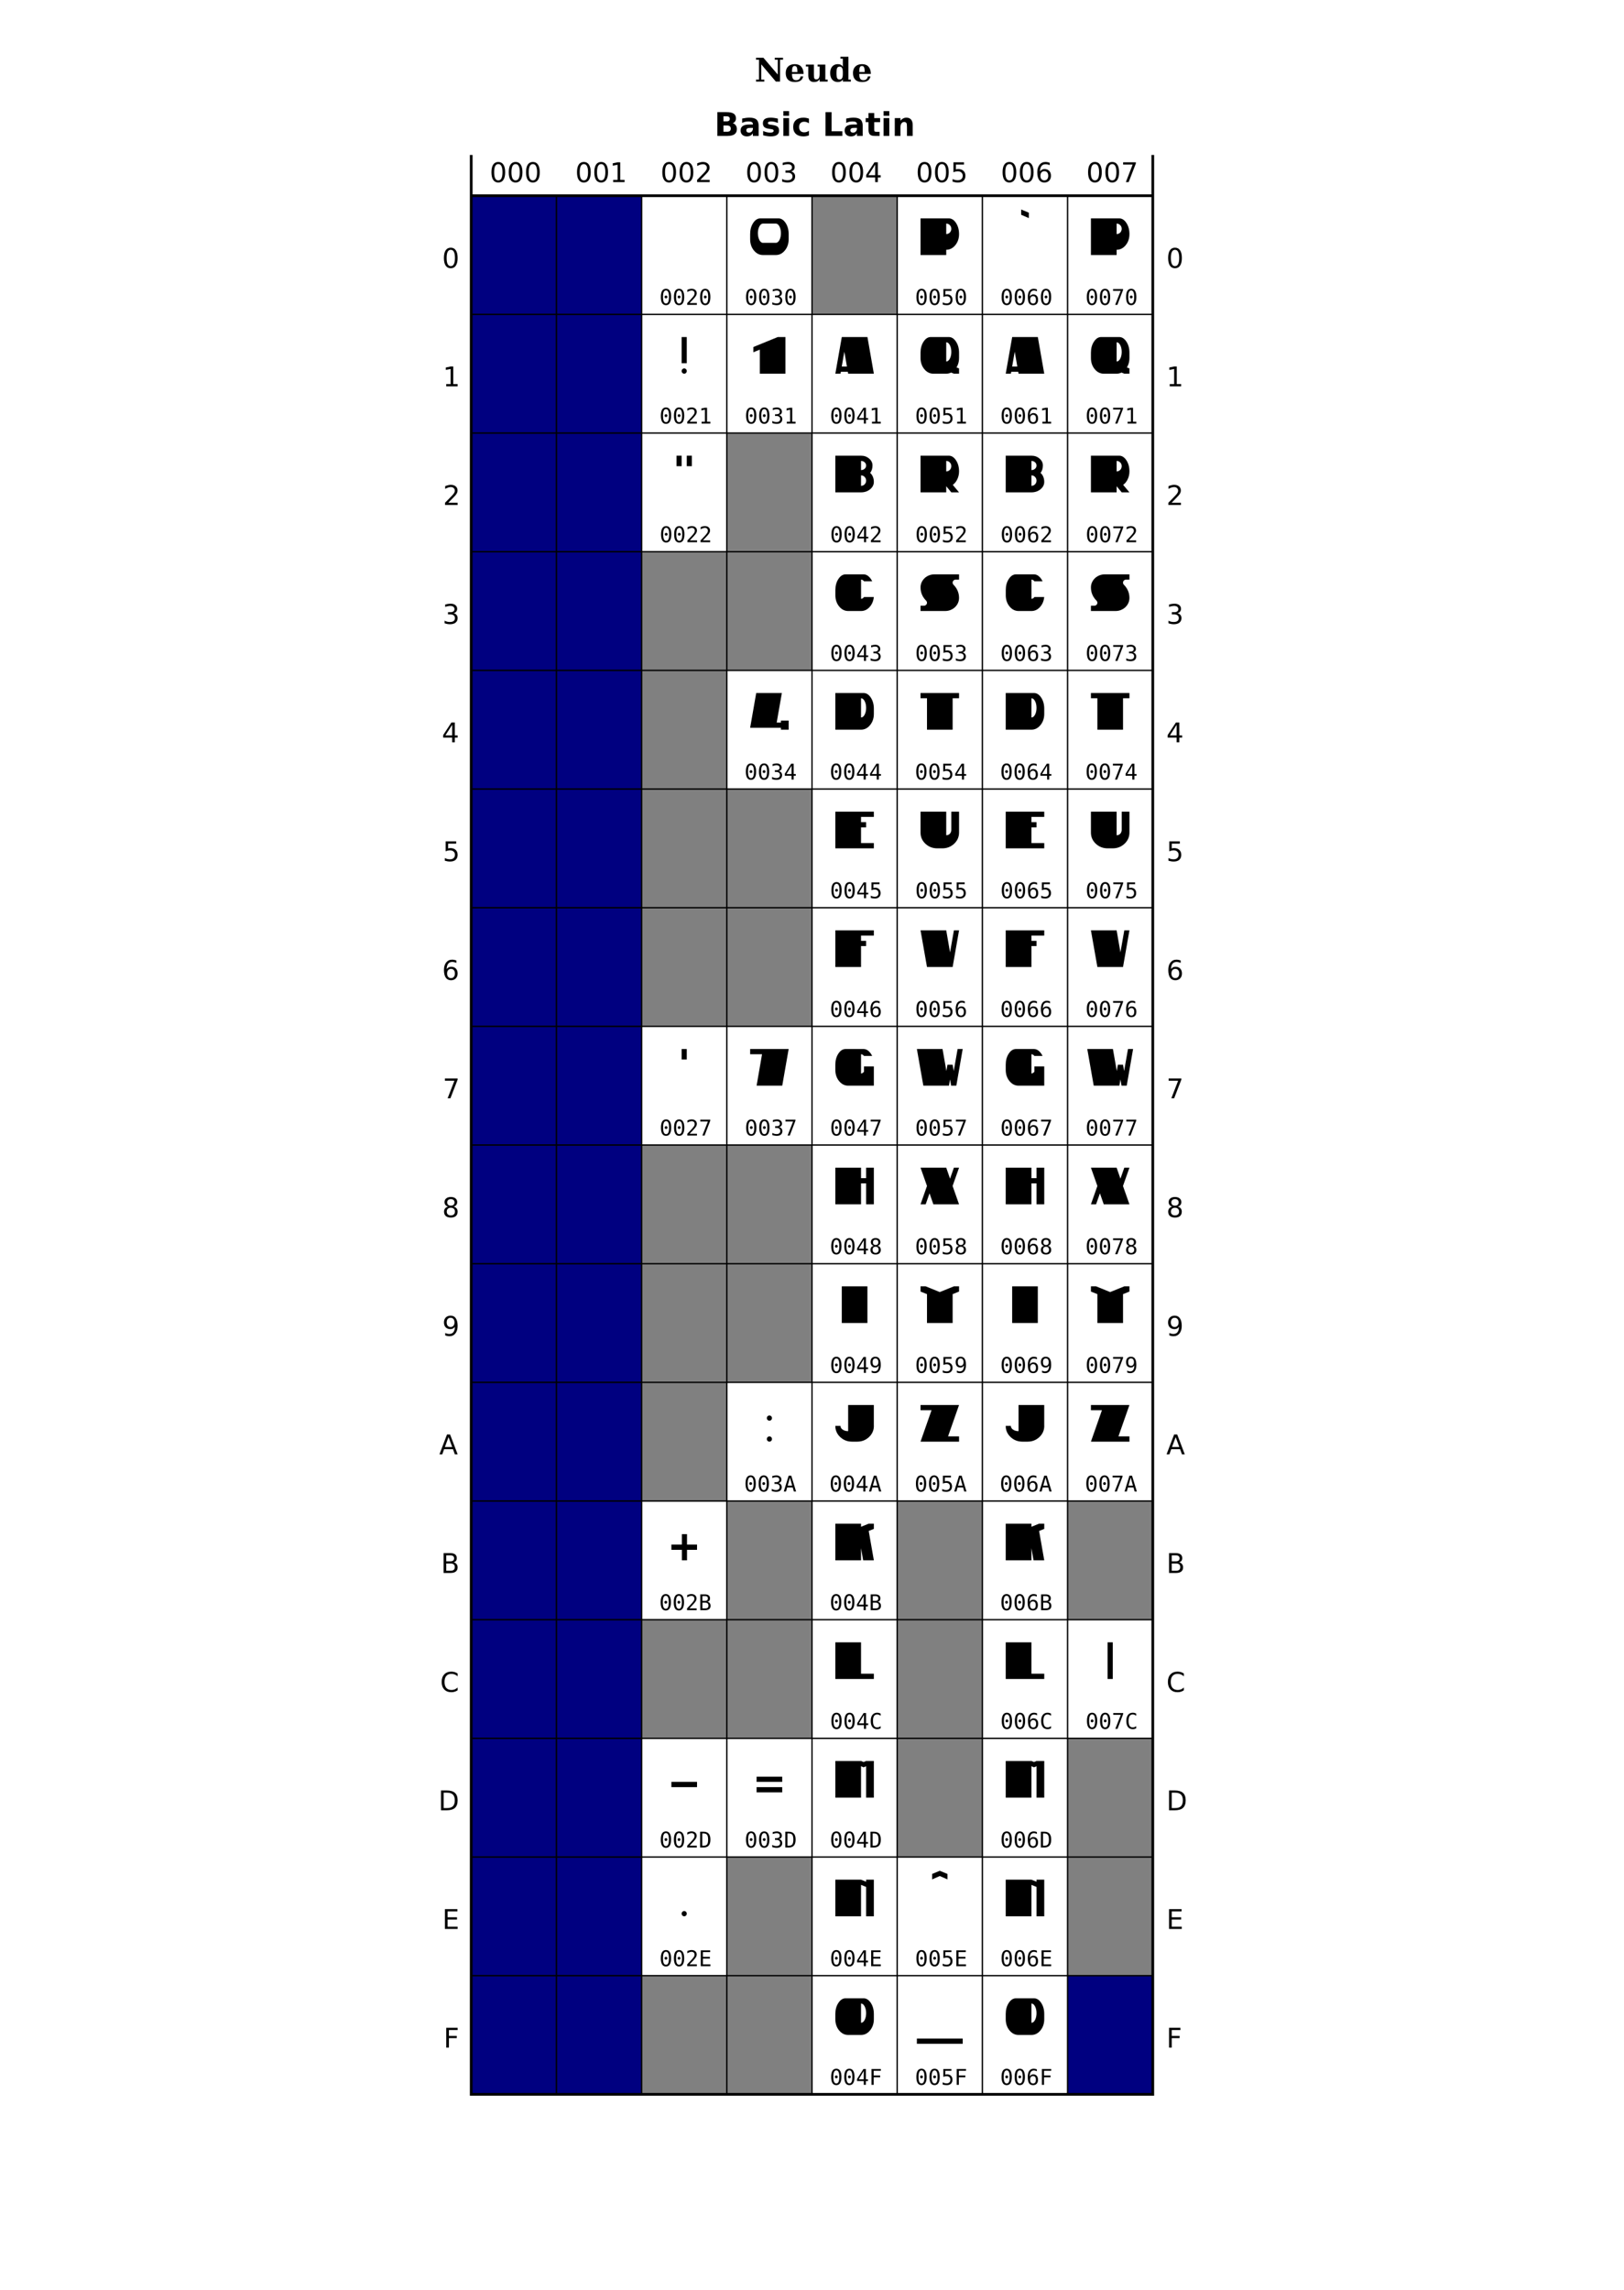 <?xml version="1.0" encoding="UTF-8"?>
<svg xmlns="http://www.w3.org/2000/svg" xmlns:xlink="http://www.w3.org/1999/xlink" width="597.6pt" height="842.4pt" viewBox="0 0 597.6 842.4" version="1.1">
<defs>
<g>
<symbol overflow="visible" id="glyph0-0">
<path style="stroke:none;" d="M 0.594 2.125 L 0.594 -8.469 L 6.594 -8.469 L 6.594 2.125 Z M 1.266 1.453 L 5.938 1.453 L 5.938 -7.781 L 1.266 -7.781 Z M 1.266 1.453 "/>
</symbol>
<symbol overflow="visible" id="glyph0-1">
<path style="stroke:none;" d="M 0.531 0 L 0.531 -0.703 L 1.641 -0.703 L 1.641 -8.047 L 0.531 -8.047 L 0.531 -8.75 L 3.266 -8.75 L 8.547 -2.562 L 8.547 -8.047 L 7.438 -8.047 L 7.438 -8.75 L 10.484 -8.75 L 10.484 -8.047 L 9.375 -8.047 L 9.375 0 L 7.828 0 L 2.469 -6.328 L 2.469 -0.703 L 3.594 -0.703 L 3.594 0 Z M 0.531 0 "/>
</symbol>
<symbol overflow="visible" id="glyph0-2">
<path style="stroke:none;" d="M 4.812 -3.516 C 4.812 -4.336 4.734 -4.91 4.578 -5.234 C 4.43 -5.566 4.172 -5.734 3.797 -5.734 C 3.441 -5.734 3.188 -5.57 3.031 -5.25 C 2.883 -4.926 2.812 -4.383 2.812 -3.625 L 2.812 -3.516 Z M 7.094 -2.812 L 2.812 -2.812 L 2.812 -2.766 C 2.812 -1.961 2.93 -1.383 3.172 -1.031 C 3.41 -0.676 3.801 -0.5 4.344 -0.5 C 4.789 -0.5 5.148 -0.613 5.422 -0.844 C 5.703 -1.082 5.883 -1.43 5.969 -1.891 L 6.938 -1.891 C 6.77 -1.18 6.438 -0.66 5.938 -0.328 C 5.438 0.004 4.738 0.172 3.844 0.172 C 2.758 0.172 1.93 -0.109 1.359 -0.672 C 0.785 -1.242 0.5 -2.062 0.5 -3.125 C 0.5 -4.156 0.789 -4.957 1.375 -5.531 C 1.969 -6.113 2.789 -6.406 3.844 -6.406 C 4.875 -6.406 5.66 -6.098 6.203 -5.484 C 6.754 -4.879 7.051 -3.988 7.094 -2.812 Z M 7.094 -2.812 "/>
</symbol>
<symbol overflow="visible" id="glyph0-3">
<path style="stroke:none;" d="M 7.438 -6.234 L 7.438 -0.703 L 8.312 -0.703 L 8.312 0 L 5.344 0 L 5.344 -0.875 C 5.102 -0.508 4.82 -0.242 4.5 -0.078 C 4.176 0.086 3.77 0.172 3.281 0.172 C 2.582 0.172 2.055 -0.031 1.703 -0.438 C 1.348 -0.852 1.172 -1.461 1.172 -2.266 L 1.172 -5.516 L 0.281 -5.516 L 0.281 -6.234 L 3.234 -6.234 L 3.234 -2.594 C 3.234 -1.82 3.297 -1.328 3.422 -1.109 C 3.555 -0.898 3.797 -0.797 4.141 -0.797 C 4.555 -0.797 4.859 -0.953 5.047 -1.266 C 5.242 -1.578 5.344 -2.066 5.344 -2.734 L 5.344 -5.516 L 4.594 -5.516 L 4.594 -6.234 Z M 7.438 -6.234 "/>
</symbol>
<symbol overflow="visible" id="glyph0-4">
<path style="stroke:none;" d="M 5.156 -2.812 L 5.156 -3.422 C 5.156 -4.148 5.062 -4.676 4.875 -5 C 4.688 -5.32 4.383 -5.484 3.969 -5.484 C 3.539 -5.484 3.238 -5.312 3.062 -4.969 C 2.895 -4.625 2.812 -4.008 2.812 -3.125 C 2.812 -2.227 2.895 -1.609 3.062 -1.266 C 3.238 -0.922 3.539 -0.75 3.969 -0.75 C 4.383 -0.75 4.688 -0.91 4.875 -1.234 C 5.062 -1.555 5.156 -2.082 5.156 -2.812 Z M 7.219 -0.703 L 8.109 -0.703 L 8.109 0 L 5.156 0 L 5.156 -0.797 C 4.977 -0.473 4.738 -0.227 4.438 -0.062 C 4.133 0.094 3.766 0.172 3.328 0.172 C 2.453 0.172 1.758 -0.117 1.25 -0.703 C 0.75 -1.297 0.5 -2.102 0.5 -3.125 C 0.5 -4.145 0.75 -4.945 1.25 -5.531 C 1.758 -6.113 2.453 -6.406 3.328 -6.406 C 3.766 -6.406 4.133 -6.32 4.438 -6.156 C 4.738 -6 4.977 -5.758 5.156 -5.438 L 5.156 -8.422 L 4.266 -8.422 L 4.266 -9.125 L 7.219 -9.125 Z M 7.219 -0.703 "/>
</symbol>
<symbol overflow="visible" id="glyph1-0">
<path style="stroke:none;" d="M 0.594 2.125 L 0.594 -8.469 L 6.594 -8.469 L 6.594 2.125 Z M 1.266 1.453 L 5.938 1.453 L 5.938 -7.781 L 1.266 -7.781 Z M 1.266 1.453 "/>
</symbol>
<symbol overflow="visible" id="glyph1-1">
<path style="stroke:none;" d="M 4.609 -5.359 C 4.961 -5.359 5.227 -5.438 5.406 -5.594 C 5.594 -5.75 5.688 -5.977 5.688 -6.281 C 5.688 -6.582 5.594 -6.812 5.406 -6.969 C 5.227 -7.133 4.961 -7.219 4.609 -7.219 L 3.359 -7.219 L 3.359 -5.359 Z M 4.688 -1.531 C 5.133 -1.531 5.473 -1.625 5.703 -1.812 C 5.93 -2.008 6.047 -2.301 6.047 -2.688 C 6.047 -3.07 5.93 -3.359 5.703 -3.547 C 5.484 -3.734 5.145 -3.828 4.688 -3.828 L 3.359 -3.828 L 3.359 -1.531 Z M 6.781 -4.688 C 7.258 -4.539 7.629 -4.273 7.891 -3.891 C 8.16 -3.516 8.297 -3.055 8.297 -2.516 C 8.297 -1.672 8.008 -1.039 7.438 -0.625 C 6.875 -0.207 6.008 0 4.844 0 L 1.109 0 L 1.109 -8.75 L 4.484 -8.75 C 5.703 -8.75 6.582 -8.562 7.125 -8.188 C 7.676 -7.82 7.953 -7.238 7.953 -6.438 C 7.953 -6.008 7.848 -5.645 7.641 -5.344 C 7.441 -5.051 7.156 -4.832 6.781 -4.688 Z M 6.781 -4.688 "/>
</symbol>
<symbol overflow="visible" id="glyph1-2">
<path style="stroke:none;" d="M 3.953 -2.953 C 3.516 -2.953 3.18 -2.879 2.953 -2.734 C 2.734 -2.586 2.625 -2.367 2.625 -2.078 C 2.625 -1.805 2.711 -1.594 2.891 -1.438 C 3.078 -1.289 3.328 -1.219 3.641 -1.219 C 4.035 -1.219 4.367 -1.359 4.641 -1.641 C 4.91 -1.93 5.047 -2.289 5.047 -2.719 L 5.047 -2.953 Z M 7.156 -3.75 L 7.156 0 L 5.047 0 L 5.047 -0.969 C 4.766 -0.57 4.445 -0.281 4.094 -0.094 C 3.738 0.082 3.312 0.172 2.812 0.172 C 2.125 0.172 1.566 -0.023 1.141 -0.422 C 0.723 -0.816 0.516 -1.332 0.516 -1.969 C 0.516 -2.738 0.781 -3.301 1.312 -3.656 C 1.844 -4.02 2.672 -4.203 3.797 -4.203 L 5.047 -4.203 L 5.047 -4.359 C 5.047 -4.691 4.91 -4.938 4.641 -5.094 C 4.379 -5.25 3.973 -5.328 3.422 -5.328 C 2.973 -5.328 2.555 -5.281 2.172 -5.188 C 1.785 -5.102 1.426 -4.969 1.094 -4.781 L 1.094 -6.391 C 1.539 -6.492 1.988 -6.57 2.438 -6.625 C 2.895 -6.688 3.348 -6.719 3.797 -6.719 C 4.984 -6.719 5.836 -6.484 6.359 -6.016 C 6.891 -5.555 7.156 -4.801 7.156 -3.75 Z M 7.156 -3.75 "/>
</symbol>
<symbol overflow="visible" id="glyph1-3">
<path style="stroke:none;" d="M 6.141 -6.359 L 6.141 -4.766 C 5.691 -4.953 5.254 -5.094 4.828 -5.188 C 4.41 -5.281 4.02 -5.328 3.656 -5.328 C 3.25 -5.328 2.945 -5.273 2.75 -5.172 C 2.562 -5.078 2.469 -4.926 2.469 -4.719 C 2.469 -4.551 2.539 -4.422 2.688 -4.328 C 2.832 -4.242 3.098 -4.176 3.484 -4.125 L 3.844 -4.078 C 4.926 -3.941 5.648 -3.719 6.016 -3.406 C 6.391 -3.094 6.578 -2.602 6.578 -1.938 C 6.578 -1.238 6.316 -0.711 5.797 -0.359 C 5.285 -0.004 4.52 0.172 3.5 0.172 C 3.062 0.172 2.609 0.133 2.141 0.062 C 1.68 0 1.207 -0.098 0.719 -0.234 L 0.719 -1.828 C 1.133 -1.629 1.562 -1.477 2 -1.375 C 2.445 -1.27 2.895 -1.219 3.344 -1.219 C 3.758 -1.219 4.066 -1.273 4.266 -1.391 C 4.473 -1.504 4.578 -1.676 4.578 -1.906 C 4.578 -2.094 4.504 -2.227 4.359 -2.312 C 4.223 -2.406 3.941 -2.477 3.516 -2.531 L 3.141 -2.578 C 2.211 -2.691 1.562 -2.906 1.188 -3.219 C 0.812 -3.539 0.625 -4.023 0.625 -4.672 C 0.625 -5.367 0.859 -5.883 1.328 -6.219 C 1.805 -6.551 2.539 -6.719 3.531 -6.719 C 3.914 -6.719 4.32 -6.688 4.75 -6.625 C 5.176 -6.57 5.641 -6.484 6.141 -6.359 Z M 6.141 -6.359 "/>
</symbol>
<symbol overflow="visible" id="glyph1-4">
<path style="stroke:none;" d="M 1.016 -6.562 L 3.109 -6.562 L 3.109 0 L 1.016 0 Z M 1.016 -9.125 L 3.109 -9.125 L 3.109 -7.406 L 1.016 -7.406 Z M 1.016 -9.125 "/>
</symbol>
<symbol overflow="visible" id="glyph1-5">
<path style="stroke:none;" d="M 6.312 -6.359 L 6.312 -4.641 C 6.031 -4.836 5.742 -4.984 5.453 -5.078 C 5.16 -5.172 4.863 -5.219 4.562 -5.219 C 3.977 -5.219 3.52 -5.047 3.188 -4.703 C 2.863 -4.367 2.703 -3.895 2.703 -3.281 C 2.703 -2.664 2.863 -2.188 3.188 -1.844 C 3.52 -1.5 3.977 -1.328 4.562 -1.328 C 4.883 -1.328 5.191 -1.375 5.484 -1.469 C 5.785 -1.57 6.062 -1.719 6.312 -1.906 L 6.312 -0.188 C 5.977 -0.07 5.645 0.016 5.312 0.078 C 4.977 0.141 4.641 0.172 4.297 0.172 C 3.109 0.172 2.18 -0.129 1.516 -0.734 C 0.848 -1.348 0.516 -2.195 0.516 -3.281 C 0.516 -4.363 0.848 -5.207 1.516 -5.812 C 2.18 -6.414 3.109 -6.719 4.297 -6.719 C 4.641 -6.719 4.977 -6.688 5.312 -6.625 C 5.645 -6.57 5.977 -6.484 6.312 -6.359 Z M 6.312 -6.359 "/>
</symbol>
<symbol overflow="visible" id="glyph1-6">
<path style="stroke:none;" d=""/>
</symbol>
<symbol overflow="visible" id="glyph1-7">
<path style="stroke:none;" d="M 1.109 -8.75 L 3.359 -8.75 L 3.359 -1.703 L 7.312 -1.703 L 7.312 0 L 1.109 0 Z M 1.109 -8.75 "/>
</symbol>
<symbol overflow="visible" id="glyph1-8">
<path style="stroke:none;" d="M 3.297 -8.422 L 3.297 -6.562 L 5.469 -6.562 L 5.469 -5.062 L 3.297 -5.062 L 3.297 -2.281 C 3.297 -1.977 3.352 -1.77 3.469 -1.656 C 3.594 -1.551 3.836 -1.5 4.203 -1.5 L 5.281 -1.5 L 5.281 0 L 3.484 0 C 2.648 0 2.062 -0.172 1.719 -0.516 C 1.375 -0.859 1.203 -1.445 1.203 -2.281 L 1.203 -5.062 L 0.156 -5.062 L 0.156 -6.562 L 1.203 -6.562 L 1.203 -8.422 Z M 3.297 -8.422 "/>
</symbol>
<symbol overflow="visible" id="glyph1-9">
<path style="stroke:none;" d="M 7.609 -4 L 7.609 0 L 5.5 0 L 5.5 -3.062 C 5.5 -3.625 5.484 -4.008 5.453 -4.219 C 5.43 -4.438 5.391 -4.598 5.328 -4.703 C 5.242 -4.836 5.129 -4.941 4.984 -5.016 C 4.848 -5.098 4.691 -5.141 4.516 -5.141 C 4.078 -5.141 3.734 -4.969 3.484 -4.625 C 3.234 -4.289 3.109 -3.828 3.109 -3.234 L 3.109 0 L 1.016 0 L 1.016 -6.562 L 3.109 -6.562 L 3.109 -5.609 C 3.422 -5.984 3.754 -6.258 4.109 -6.438 C 4.461 -6.625 4.859 -6.719 5.297 -6.719 C 6.047 -6.719 6.617 -6.484 7.016 -6.016 C 7.41 -5.555 7.609 -4.883 7.609 -4 Z M 7.609 -4 "/>
</symbol>
<symbol overflow="visible" id="glyph2-0">
<path style="stroke:none;" d="M 0.656 0 L 0.656 -13.328 L 5.906 -13.328 L 5.906 0 Z M 1.297 -0.656 L 5.25 -0.656 L 5.25 -12.672 L 1.297 -12.672 Z M 1.297 -0.656 "/>
</symbol>
<symbol overflow="visible" id="glyph2-1">
<path style="stroke:none;" d=""/>
</symbol>
<symbol overflow="visible" id="glyph2-2">
<path style="stroke:none;" d="M 7.766 -1.656 C 7.953 -1.844 8.172 -1.938 8.422 -1.938 C 8.68 -1.938 8.906 -1.844 9.094 -1.656 C 9.281 -1.469 9.375 -1.238 9.375 -0.969 C 9.375 -0.695 9.281 -0.469 9.094 -0.281 C 8.906 -0.094 8.68 0 8.422 0 C 8.172 0 7.953 -0.094 7.766 -0.281 C 7.578 -0.469 7.484 -0.695 7.484 -0.969 C 7.484 -1.238 7.578 -1.469 7.766 -1.656 Z M 7.484 -13.484 L 9.375 -13.484 L 9.375 -3.859 L 7.484 -3.859 Z M 7.484 -13.484 "/>
</symbol>
<symbol overflow="visible" id="glyph2-3">
<path style="stroke:none;" d="M 11.25 -13.484 L 11.25 -9.625 L 9.375 -9.625 L 9.375 -13.484 Z M 7.484 -13.484 L 7.484 -9.625 L 5.609 -9.625 L 5.609 -13.484 Z M 7.484 -13.484 "/>
</symbol>
<symbol overflow="visible" id="glyph2-4">
<path style="stroke:none;" d="M 9.375 -13.484 L 9.375 -9.625 L 7.484 -9.625 L 7.484 -13.484 Z M 9.375 -13.484 "/>
</symbol>
<symbol overflow="visible" id="glyph2-5">
<path style="stroke:none;" d="M 7.484 -9.625 L 9.375 -9.625 L 9.375 -5.797 L 13.062 -5.797 L 13.062 -3.859 L 9.375 -3.859 L 9.375 0 L 7.484 0 L 7.484 -3.859 L 3.625 -3.859 L 3.625 -5.797 L 7.484 -5.797 Z M 7.484 -9.625 "/>
</symbol>
<symbol overflow="visible" id="glyph2-6">
<path style="stroke:none;" d="M 13.156 -5.797 L 13.156 -3.859 L 3.719 -3.859 L 3.719 -5.797 Z M 13.156 -5.797 "/>
</symbol>
<symbol overflow="visible" id="glyph2-7">
<path style="stroke:none;" d="M 7.766 -1.656 C 7.953 -1.844 8.172 -1.938 8.422 -1.938 C 8.68 -1.938 8.906 -1.844 9.094 -1.656 C 9.281 -1.469 9.375 -1.238 9.375 -0.969 C 9.375 -0.695 9.281 -0.469 9.094 -0.281 C 8.906 -0.094 8.68 0 8.422 0 C 8.172 0 7.953 -0.094 7.766 -0.281 C 7.578 -0.469 7.484 -0.695 7.484 -0.969 C 7.484 -1.238 7.578 -1.469 7.766 -1.656 Z M 7.766 -1.656 "/>
</symbol>
<symbol overflow="visible" id="glyph2-8">
<path style="stroke:none;" d="M 5.109 -13.484 L 11.75 -13.484 C 12.781 -13.484 13.664 -12.914 14.406 -11.781 C 15.145 -10.656 15.516 -9.297 15.516 -7.703 L 15.516 -5.797 C 15.516 -4.191 15.051 -2.82 14.125 -1.688 C 13.207 -0.562 12.098 0 10.797 0 L 6.062 0 C 4.758 0 3.645 -0.562 2.719 -1.688 C 1.801 -2.82 1.344 -4.191 1.344 -5.797 L 1.344 -7.703 C 1.344 -9.297 1.711 -10.656 2.453 -11.781 C 3.191 -12.914 4.078 -13.484 5.109 -13.484 Z M 6.062 -11.562 C 5.539 -11.562 5.098 -11.211 4.734 -10.516 C 4.367 -9.828 4.188 -8.992 4.188 -8.016 C 4.188 -7.379 4.27 -6.789 4.438 -6.25 C 4.613 -5.707 4.844 -5.273 5.125 -4.953 C 5.414 -4.641 5.727 -4.484 6.062 -4.484 L 10.797 -4.484 C 11.316 -4.484 11.758 -4.828 12.125 -5.516 C 12.488 -6.211 12.672 -7.047 12.672 -8.016 C 12.672 -8.992 12.488 -9.828 12.125 -10.516 C 11.758 -11.211 11.316 -11.562 10.797 -11.562 Z M 6.062 -11.562 "/>
</symbol>
<symbol overflow="visible" id="glyph2-9">
<path style="stroke:none;" d="M 10.328 -13.484 L 13.156 -13.484 L 13.156 0 L 3.719 0 L 3.719 -8.844 L 1.344 -7.891 L 1.344 -9.812 Z M 10.328 -13.484 "/>
</symbol>
<symbol overflow="visible" id="glyph2-10">
<path style="stroke:none;" d="M 3.578 -13.484 L 13.016 -13.484 L 11.109 -2.625 L 12.672 -2.625 L 12.672 -3.344 L 15.516 -3.344 L 15.516 0 L 12.672 0 L 12.672 -0.703 L 1.344 -0.703 Z M 3.578 -13.484 "/>
</symbol>
<symbol overflow="visible" id="glyph2-11">
<path style="stroke:none;" d="M 1.344 -13.484 L 15.516 -13.484 L 13.156 0 L 3.719 0 L 5.719 -11.562 L 1.344 -11.562 Z M 1.344 -13.484 "/>
</symbol>
<symbol overflow="visible" id="glyph2-12">
<path style="stroke:none;" d="M 7.766 -1.656 C 7.953 -1.844 8.172 -1.938 8.422 -1.938 C 8.68 -1.938 8.906 -1.844 9.094 -1.656 C 9.281 -1.469 9.375 -1.238 9.375 -0.969 C 9.375 -0.695 9.281 -0.469 9.094 -0.281 C 8.906 -0.094 8.68 0 8.422 0 C 8.172 0 7.953 -0.094 7.766 -0.281 C 7.578 -0.469 7.484 -0.695 7.484 -0.969 C 7.484 -1.238 7.578 -1.469 7.766 -1.656 Z M 8.422 -9.625 C 8.68 -9.625 8.906 -9.531 9.094 -9.344 C 9.281 -9.156 9.375 -8.93 9.375 -8.672 C 9.375 -8.41 9.281 -8.18 9.094 -7.984 C 8.906 -7.797 8.68 -7.703 8.422 -7.703 C 8.172 -7.703 7.953 -7.797 7.766 -7.984 C 7.578 -8.18 7.484 -8.41 7.484 -8.672 C 7.484 -8.848 7.523 -9.008 7.609 -9.156 C 7.703 -9.301 7.816 -9.414 7.953 -9.5 C 8.086 -9.582 8.242 -9.625 8.422 -9.625 Z M 8.422 -9.625 "/>
</symbol>
<symbol overflow="visible" id="glyph2-13">
<path style="stroke:none;" d="M 13.156 -7.703 L 13.156 -5.797 L 3.719 -5.797 L 3.719 -7.703 Z M 13.156 -3.859 L 13.156 -1.938 L 3.719 -1.938 L 3.719 -3.859 Z M 13.156 -3.859 "/>
</symbol>
<symbol overflow="visible" id="glyph2-14">
<path style="stroke:none;" d="M 3.719 -13.484 L 13.156 -13.484 L 15.516 0 L 6.062 0 L 5.953 -0.703 L 3.375 -0.703 L 3.234 0 L 1.344 0 Z M 4.656 -8.094 L 3.703 -2.625 L 5.609 -2.625 Z M 4.656 -8.094 "/>
</symbol>
<symbol overflow="visible" id="glyph2-15">
<path style="stroke:none;" d="M 1.344 -13.484 L 10.797 -13.484 C 11.973 -13.484 12.969 -13.129 13.781 -12.422 C 14.602 -11.723 15.016 -10.879 15.016 -9.891 C 15.016 -8.785 14.723 -7.867 14.141 -7.141 C 14.578 -6.797 14.914 -6.328 15.156 -5.734 C 15.395 -5.148 15.516 -4.523 15.516 -3.859 C 15.516 -2.785 15.051 -1.875 14.125 -1.125 C 13.207 -0.375 12.098 0 10.797 0 L 1.344 0 Z M 10.797 -11.562 L 10.797 -8.188 C 11.316 -8.188 11.758 -8.348 12.125 -8.672 C 12.488 -8.992 12.672 -9.391 12.672 -9.859 C 12.672 -10.336 12.488 -10.738 12.125 -11.062 C 11.758 -11.395 11.316 -11.562 10.797 -11.562 Z M 10.797 -6.25 L 10.797 -2.391 C 11.316 -2.391 11.758 -2.578 12.125 -2.953 C 12.488 -3.336 12.672 -3.789 12.672 -4.312 C 12.672 -4.844 12.488 -5.297 12.125 -5.672 C 11.758 -6.055 11.316 -6.25 10.797 -6.25 Z M 10.797 -6.25 "/>
</symbol>
<symbol overflow="visible" id="glyph2-16">
<path style="stroke:none;" d="M 5.109 -13.484 L 11.75 -13.484 C 12.383 -13.484 12.973 -13.25 13.516 -12.781 C 14.066 -12.32 14.523 -11.707 14.891 -10.938 L 11.891 -10.938 C 11.555 -11.352 11.191 -11.562 10.797 -11.562 L 10.797 -4.484 C 11.191 -4.484 11.555 -4.703 11.891 -5.141 L 15.484 -5.141 C 15.348 -3.68 14.832 -2.457 13.938 -1.469 C 13.051 -0.488 12.004 0 10.797 0 L 6.062 0 C 4.758 0 3.645 -0.562 2.719 -1.688 C 1.801 -2.82 1.344 -4.191 1.344 -5.797 L 1.344 -7.703 C 1.344 -9.297 1.711 -10.656 2.453 -11.781 C 3.191 -12.914 4.078 -13.484 5.109 -13.484 Z M 5.109 -13.484 "/>
</symbol>
<symbol overflow="visible" id="glyph2-17">
<path style="stroke:none;" d="M 1.344 -13.484 L 11.75 -13.484 C 12.781 -13.484 13.664 -12.914 14.406 -11.781 C 15.145 -10.656 15.516 -9.297 15.516 -7.703 L 15.516 -5.797 C 15.516 -4.191 15.051 -2.82 14.125 -1.688 C 13.207 -0.562 12.098 0 10.797 0 L 1.344 0 Z M 10.797 -11.562 L 10.797 -4.484 C 11.316 -4.484 11.758 -4.828 12.125 -5.516 C 12.488 -6.211 12.672 -7.047 12.672 -8.016 C 12.672 -8.992 12.488 -9.828 12.125 -10.516 C 11.758 -11.211 11.316 -11.562 10.797 -11.562 Z M 10.797 -11.562 "/>
</symbol>
<symbol overflow="visible" id="glyph2-18">
<path style="stroke:none;" d="M 1.344 -13.484 L 15.516 -13.484 L 15.516 -11.562 L 10.797 -11.562 L 10.797 -9.625 L 12.672 -9.625 L 12.672 -7.703 L 10.797 -7.703 L 10.797 -1.938 L 15.516 -1.938 L 15.516 0 L 1.344 0 Z M 1.344 -13.484 "/>
</symbol>
<symbol overflow="visible" id="glyph2-19">
<path style="stroke:none;" d="M 1.344 -13.484 L 15.516 -13.484 L 15.516 -11.562 L 10.797 -11.562 L 10.797 -9.625 L 12.672 -9.625 L 12.672 -7.703 L 10.797 -7.703 L 10.797 0 L 1.344 0 Z M 1.344 -13.484 "/>
</symbol>
<symbol overflow="visible" id="glyph2-20">
<path style="stroke:none;" d="M 5.109 -13.484 L 11.75 -13.484 C 12.383 -13.484 12.973 -13.25 13.516 -12.781 C 14.066 -12.32 14.523 -11.707 14.891 -10.938 L 11.891 -10.938 C 11.555 -11.352 11.191 -11.562 10.797 -11.562 L 10.797 -4.484 C 11.191 -4.484 11.555 -4.703 11.891 -5.141 L 11.891 -7.062 L 15.516 -7.062 L 15.516 0 L 6.062 0 C 4.758 0 3.645 -0.562 2.719 -1.688 C 1.801 -2.82 1.344 -4.191 1.344 -5.797 L 1.344 -7.703 C 1.344 -9.297 1.711 -10.656 2.453 -11.781 C 3.191 -12.914 4.078 -13.484 5.109 -13.484 Z M 5.109 -13.484 "/>
</symbol>
<symbol overflow="visible" id="glyph2-21">
<path style="stroke:none;" d="M 1.344 -13.484 L 10.797 -13.484 L 10.797 -9.625 L 12.672 -9.625 L 12.672 -13.484 L 15.516 -13.484 L 15.516 0 L 12.672 0 L 12.672 -7.703 L 10.797 -7.703 L 10.797 0 L 1.344 0 Z M 1.344 -13.484 "/>
</symbol>
<symbol overflow="visible" id="glyph2-22">
<path style="stroke:none;" d="M 3.719 -13.484 L 13.156 -13.484 L 13.156 0 L 3.719 0 Z M 3.719 -13.484 "/>
</symbol>
<symbol overflow="visible" id="glyph2-23">
<path style="stroke:none;" d="M 6.062 -13.484 L 15.516 -13.484 L 15.516 -5.797 L 15.531 -5.797 C 15.531 -4.191 14.93 -2.82 13.734 -1.688 C 12.535 -0.562 11.082 0 9.375 0 L 7.484 0 C 5.797 0 4.348 -0.562 3.141 -1.688 C 1.941 -2.82 1.344 -4.191 1.344 -5.797 L 3.234 -5.797 C 3.234 -5.254 3.508 -4.797 4.062 -4.422 C 4.625 -4.047 5.289 -3.859 6.062 -3.859 Z M 6.062 -13.484 "/>
</symbol>
<symbol overflow="visible" id="glyph2-24">
<path style="stroke:none;" d="M 1.344 -13.484 L 10.797 -13.484 L 10.797 -12.328 L 13.625 -13.484 L 15.516 -13.484 L 15.516 -11.562 L 13.625 -10.797 L 15.516 0 L 11.578 0 L 10.797 -4.484 L 10.797 0 L 1.344 0 Z M 1.344 -13.484 "/>
</symbol>
<symbol overflow="visible" id="glyph2-25">
<path style="stroke:none;" d="M 1.344 -13.484 L 10.797 -13.484 L 10.797 -1.938 L 15.516 -1.938 L 15.516 0 C 15.516 0 10.789 0 1.344 0 Z M 1.344 -13.484 "/>
</symbol>
<symbol overflow="visible" id="glyph2-26">
<path style="stroke:none;" d="M 1.344 -13.484 L 10.797 -13.484 L 11.75 -13.094 L 12.672 -13.484 L 15.516 -13.484 L 15.516 0 L 12.672 0 L 12.672 -11.562 L 11.75 -11.156 L 10.797 -11.562 L 10.797 0 L 1.344 0 Z M 1.344 -13.484 "/>
</symbol>
<symbol overflow="visible" id="glyph2-27">
<path style="stroke:none;" d="M 1.344 -13.484 L 10.797 -13.484 L 12.672 -12.719 L 12.672 -13.484 L 15.516 -13.484 L 15.516 0 L 12.672 0 L 12.672 -10.797 L 10.797 -11.562 L 10.797 0 L 1.344 0 Z M 1.344 -13.484 "/>
</symbol>
<symbol overflow="visible" id="glyph2-28">
<path style="stroke:none;" d="M 5.109 -13.484 L 11.75 -13.484 C 12.781 -13.484 13.664 -12.914 14.406 -11.781 C 15.145 -10.656 15.516 -9.297 15.516 -7.703 L 15.516 -5.797 C 15.516 -4.191 15.051 -2.82 14.125 -1.688 C 13.207 -0.562 12.098 0 10.797 0 L 6.062 0 C 4.758 0 3.645 -0.562 2.719 -1.688 C 1.801 -2.82 1.344 -4.191 1.344 -5.797 L 1.344 -7.703 C 1.344 -9.297 1.711 -10.656 2.453 -11.781 C 3.191 -12.914 4.078 -13.484 5.109 -13.484 Z M 10.797 -11.562 L 10.797 -4.484 C 11.316 -4.484 11.758 -4.828 12.125 -5.516 C 12.488 -6.211 12.672 -7.047 12.672 -8.016 C 12.672 -8.992 12.488 -9.828 12.125 -10.516 C 11.758 -11.211 11.316 -11.562 10.797 -11.562 Z M 10.797 -11.562 "/>
</symbol>
<symbol overflow="visible" id="glyph2-29">
<path style="stroke:none;" d="M 1.344 -13.484 L 11.75 -13.484 C 12.781 -13.484 13.664 -12.914 14.406 -11.781 C 15.145 -10.656 15.516 -9.289 15.516 -7.688 C 15.516 -6.094 15.051 -4.734 14.125 -3.609 C 13.207 -2.492 12.098 -1.938 10.797 -1.938 L 10.797 0 L 1.344 0 Z M 10.797 -11.562 L 10.797 -7.703 C 11.055 -7.703 11.301 -7.754 11.531 -7.859 C 11.77 -7.961 11.969 -8.098 12.125 -8.266 C 12.289 -8.441 12.422 -8.645 12.516 -8.875 C 12.617 -9.113 12.672 -9.363 12.672 -9.625 C 12.672 -10.164 12.488 -10.625 12.125 -11 C 11.758 -11.375 11.316 -11.562 10.797 -11.562 Z M 10.797 -11.562 "/>
</symbol>
<symbol overflow="visible" id="glyph2-30">
<path style="stroke:none;" d="M 5.109 -13.484 L 10.797 -13.484 L 10.797 0 L 6.062 0 C 4.758 0 3.645 -0.562 2.719 -1.688 C 1.801 -2.82 1.344 -4.191 1.344 -5.797 L 1.344 -7.703 C 1.344 -9.297 1.711 -10.656 2.453 -11.781 C 3.191 -12.914 4.078 -13.484 5.109 -13.484 Z M 10.797 -13.484 L 11.75 -13.484 C 12.781 -13.484 13.664 -12.914 14.406 -11.781 C 15.145 -10.656 15.516 -9.297 15.516 -7.703 L 15.516 -5.797 C 15.516 -4.191 15.051 -2.82 14.125 -1.688 C 13.207 -0.562 12.098 0 10.797 0 L 10.797 -4.484 C 11.316 -4.484 11.758 -4.828 12.125 -5.516 C 12.488 -6.211 12.672 -7.047 12.672 -8.016 C 12.672 -8.992 12.488 -9.828 12.125 -10.516 C 11.758 -11.211 11.316 -11.562 10.797 -11.562 Z M 13.625 0 L 10.797 -1.156 L 6.062 -3.094 L 6.062 -5 L 7.953 -5 L 10.797 -3.859 L 15.516 -1.938 L 15.516 0 Z M 13.625 0 "/>
</symbol>
<symbol overflow="visible" id="glyph2-31">
<path style="stroke:none;" d="M 1.344 -13.484 L 11.75 -13.484 C 12.781 -13.484 13.664 -12.914 14.406 -11.781 C 15.145 -10.656 15.516 -9.297 15.516 -7.703 C 15.516 -6.691 15.305 -5.742 14.891 -4.859 C 14.484 -3.973 13.922 -3.27 13.203 -2.75 L 15.516 0 L 12.672 0 L 10.797 -2.25 L 10.797 0 L 1.344 0 Z M 10.797 -11.562 L 10.797 -7.703 C 11.316 -7.703 11.758 -7.891 12.125 -8.266 C 12.488 -8.648 12.672 -9.109 12.672 -9.641 C 12.672 -10.172 12.488 -10.625 12.125 -11 C 11.758 -11.375 11.316 -11.562 10.797 -11.562 Z M 10.797 -11.562 "/>
</symbol>
<symbol overflow="visible" id="glyph2-32">
<path style="stroke:none;" d="M 6.422 -13.484 L 15.516 -13.484 L 15.516 -11.562 L 14.328 -11.562 C 14.004 -11.562 13.727 -11.453 13.5 -11.234 C 13.27 -11.016 13.156 -10.75 13.156 -10.438 C 13.156 -10.145 13.258 -9.891 13.469 -9.672 C 14.832 -8.297 15.516 -6.672 15.516 -4.797 C 15.516 -3.973 15.301 -3.195 14.875 -2.469 C 14.445 -1.75 13.867 -1.176 13.141 -0.75 C 12.316 -0.25 11.426 0 10.469 0 L 1.344 0 L 1.344 -1.938 L 2.531 -1.938 C 2.852 -1.938 3.129 -2.039 3.359 -2.25 C 3.598 -2.469 3.719 -2.734 3.719 -3.047 C 3.707 -3.336 3.598 -3.594 3.391 -3.812 C 2.023 -5.195 1.344 -6.828 1.344 -8.703 C 1.344 -9.523 1.555 -10.297 1.984 -11.016 C 2.41 -11.734 2.988 -12.312 3.719 -12.75 C 4.539 -13.238 5.441 -13.484 6.422 -13.484 Z M 6.422 -13.484 "/>
</symbol>
<symbol overflow="visible" id="glyph2-33">
<path style="stroke:none;" d="M 1.344 -13.484 L 15.516 -13.484 L 15.516 -11.562 L 13.156 -11.562 L 13.156 0 L 3.719 0 L 3.719 -11.562 L 1.344 -11.562 Z M 1.344 -13.484 "/>
</symbol>
<symbol overflow="visible" id="glyph2-34">
<path style="stroke:none;" d="M 1.344 -13.484 L 10.797 -13.484 L 10.797 -4.812 C 11.055 -4.812 11.301 -4.859 11.531 -4.953 C 11.77 -5.055 11.969 -5.191 12.125 -5.359 C 12.289 -5.535 12.422 -5.742 12.516 -5.984 C 12.617 -6.223 12.672 -6.477 12.672 -6.75 L 12.672 -13.484 L 15.516 -13.484 L 15.516 -5.797 C 15.516 -4.191 14.91 -2.82 13.703 -1.688 C 12.504 -0.562 11.062 0 9.375 0 L 7.484 0 C 5.797 0 4.348 -0.562 3.141 -1.688 C 1.941 -2.82 1.344 -4.191 1.344 -5.797 Z M 1.344 -13.484 "/>
</symbol>
<symbol overflow="visible" id="glyph2-35">
<path style="stroke:none;" d="M 1.344 -13.484 L 10.797 -13.484 L 12.203 -5.391 L 13.625 -13.484 L 15.516 -13.484 L 13.156 0 L 3.719 0 Z M 1.344 -13.484 "/>
</symbol>
<symbol overflow="visible" id="glyph2-36">
<path style="stroke:none;" d="M 0 -13.484 L 9.438 -13.484 L 10.859 -5.391 L 11.25 -7.703 L 13.156 -7.703 L 13.562 -5.391 L 14.984 -13.484 L 16.859 -13.484 L 14.516 0 L 12.609 0 L 12.203 -2.297 L 11.812 0 L 2.375 0 Z M 0 -13.484 "/>
</symbol>
<symbol overflow="visible" id="glyph2-37">
<path style="stroke:none;" d="M 1.344 -13.484 L 10.797 -13.484 L 12.203 -9.438 L 13.625 -13.484 L 15.516 -13.484 L 13.141 -6.75 L 15.516 0 L 6.062 0 L 4.656 -4.047 L 3.234 0 L 1.344 0 L 3.719 -6.75 Z M 1.344 -13.484 "/>
</symbol>
<symbol overflow="visible" id="glyph2-38">
<path style="stroke:none;" d="M 1.344 -13.484 L 3.234 -13.484 L 8.422 -11.375 L 13.625 -13.484 L 15.516 -13.484 L 15.516 -11.562 L 13.156 -10.609 L 13.156 0 L 3.719 0 L 3.719 -10.609 L 1.344 -11.562 Z M 1.344 -13.484 "/>
</symbol>
<symbol overflow="visible" id="glyph2-39">
<path style="stroke:none;" d="M 1.344 -13.484 L 15.516 -13.484 L 11.469 -1.938 L 15.516 -1.938 L 15.516 0 L 1.344 0 L 5.391 -11.562 L 1.344 -11.562 Z M 1.344 -13.484 "/>
</symbol>
<symbol overflow="visible" id="glyph2-40">
<path style="stroke:none;" d="M 8.422 -16.75 L 11.25 -15.578 L 11.25 -13.578 L 8.422 -14.812 L 5.609 -13.578 L 5.609 -15.578 Z M 8.422 -16.75 "/>
</symbol>
<symbol overflow="visible" id="glyph2-41">
<path style="stroke:none;" d="M 16.859 1.328 L 16.859 3.25 L 0 3.25 L 0 1.328 Z M 16.859 1.328 "/>
</symbol>
<symbol overflow="visible" id="glyph2-42">
<path style="stroke:none;" d="M 9.844 -15.578 L 9.844 -13.578 L 7.016 -14.812 L 7.016 -16.75 Z M 9.844 -15.578 "/>
</symbol>
<symbol overflow="visible" id="glyph2-43">
<path style="stroke:none;" d="M 3.719 -13.484 L 13.156 -13.484 L 15.516 0 L 6.062 0 L 5.953 -0.703 L 3.375 -0.703 L 3.234 0 L 1.344 0 Z M 4.656 -8.094 L 3.703 -2.625 L 5.609 -2.625 Z M 4.656 -8.094 "/>
</symbol>
<symbol overflow="visible" id="glyph2-44">
<path style="stroke:none;" d="M 1.344 -13.484 L 10.797 -13.484 C 11.973 -13.484 12.969 -13.129 13.781 -12.422 C 14.602 -11.723 15.016 -10.879 15.016 -9.891 C 15.016 -8.785 14.723 -7.867 14.141 -7.141 C 14.578 -6.797 14.914 -6.328 15.156 -5.734 C 15.395 -5.148 15.516 -4.523 15.516 -3.859 C 15.516 -2.785 15.051 -1.875 14.125 -1.125 C 13.207 -0.375 12.098 0 10.797 0 L 1.344 0 Z M 10.797 -11.562 L 10.797 -8.188 C 11.316 -8.188 11.758 -8.348 12.125 -8.672 C 12.488 -8.992 12.672 -9.391 12.672 -9.859 C 12.672 -10.336 12.488 -10.738 12.125 -11.062 C 11.758 -11.395 11.316 -11.562 10.797 -11.562 Z M 10.797 -6.25 L 10.797 -2.391 C 11.316 -2.391 11.758 -2.578 12.125 -2.953 C 12.488 -3.336 12.672 -3.789 12.672 -4.312 C 12.672 -4.844 12.488 -5.297 12.125 -5.672 C 11.758 -6.055 11.316 -6.25 10.797 -6.25 Z M 10.797 -6.25 "/>
</symbol>
<symbol overflow="visible" id="glyph2-45">
<path style="stroke:none;" d="M 5.109 -13.484 L 11.75 -13.484 C 12.383 -13.484 12.973 -13.25 13.516 -12.781 C 14.066 -12.32 14.523 -11.707 14.891 -10.938 L 11.891 -10.938 C 11.555 -11.352 11.191 -11.562 10.797 -11.562 L 10.797 -4.484 C 11.191 -4.484 11.555 -4.703 11.891 -5.141 L 15.484 -5.141 C 15.348 -3.68 14.832 -2.457 13.938 -1.469 C 13.051 -0.488 12.004 0 10.797 0 L 6.062 0 C 4.758 0 3.645 -0.562 2.719 -1.688 C 1.801 -2.82 1.344 -4.191 1.344 -5.797 L 1.344 -7.703 C 1.344 -9.297 1.711 -10.656 2.453 -11.781 C 3.191 -12.914 4.078 -13.484 5.109 -13.484 Z M 5.109 -13.484 "/>
</symbol>
<symbol overflow="visible" id="glyph2-46">
<path style="stroke:none;" d="M 1.344 -13.484 L 11.75 -13.484 C 12.781 -13.484 13.664 -12.914 14.406 -11.781 C 15.145 -10.656 15.516 -9.297 15.516 -7.703 L 15.516 -5.797 C 15.516 -4.191 15.051 -2.82 14.125 -1.688 C 13.207 -0.562 12.098 0 10.797 0 L 1.344 0 Z M 10.797 -11.562 L 10.797 -4.484 C 11.316 -4.484 11.758 -4.828 12.125 -5.516 C 12.488 -6.211 12.672 -7.047 12.672 -8.016 C 12.672 -8.992 12.488 -9.828 12.125 -10.516 C 11.758 -11.211 11.316 -11.562 10.797 -11.562 Z M 10.797 -11.562 "/>
</symbol>
<symbol overflow="visible" id="glyph2-47">
<path style="stroke:none;" d="M 1.344 -13.484 L 15.516 -13.484 L 15.516 -11.562 L 10.797 -11.562 L 10.797 -9.625 L 12.672 -9.625 L 12.672 -7.703 L 10.797 -7.703 L 10.797 -1.938 L 15.516 -1.938 L 15.516 0 L 1.344 0 Z M 1.344 -13.484 "/>
</symbol>
<symbol overflow="visible" id="glyph2-48">
<path style="stroke:none;" d="M 1.344 -13.484 L 15.516 -13.484 L 15.516 -11.562 L 10.797 -11.562 L 10.797 -9.625 L 12.672 -9.625 L 12.672 -7.703 L 10.797 -7.703 L 10.797 0 L 1.344 0 Z M 1.344 -13.484 "/>
</symbol>
<symbol overflow="visible" id="glyph2-49">
<path style="stroke:none;" d="M 5.109 -13.484 L 11.75 -13.484 C 12.383 -13.484 12.973 -13.25 13.516 -12.781 C 14.066 -12.32 14.523 -11.707 14.891 -10.938 L 11.891 -10.938 C 11.555 -11.352 11.191 -11.562 10.797 -11.562 L 10.797 -4.484 C 11.191 -4.484 11.555 -4.703 11.891 -5.141 L 11.891 -7.062 L 15.516 -7.062 L 15.516 0 L 6.062 0 C 4.758 0 3.645 -0.562 2.719 -1.688 C 1.801 -2.82 1.344 -4.191 1.344 -5.797 L 1.344 -7.703 C 1.344 -9.297 1.711 -10.656 2.453 -11.781 C 3.191 -12.914 4.078 -13.484 5.109 -13.484 Z M 5.109 -13.484 "/>
</symbol>
<symbol overflow="visible" id="glyph2-50">
<path style="stroke:none;" d="M 1.344 -13.484 L 10.797 -13.484 L 10.797 -9.625 L 12.672 -9.625 L 12.672 -13.484 L 15.516 -13.484 L 15.516 0 L 12.672 0 L 12.672 -7.703 L 10.797 -7.703 L 10.797 0 L 1.344 0 Z M 1.344 -13.484 "/>
</symbol>
<symbol overflow="visible" id="glyph2-51">
<path style="stroke:none;" d="M 3.719 -13.484 L 13.156 -13.484 L 13.156 0 L 3.719 0 Z M 3.719 -13.484 "/>
</symbol>
<symbol overflow="visible" id="glyph2-52">
<path style="stroke:none;" d="M 6.062 -13.484 L 15.516 -13.484 L 15.516 -5.797 L 15.531 -5.797 C 15.531 -4.191 14.93 -2.82 13.734 -1.688 C 12.535 -0.562 11.082 0 9.375 0 L 7.484 0 C 5.797 0 4.348 -0.562 3.141 -1.688 C 1.941 -2.82 1.344 -4.191 1.344 -5.797 L 3.234 -5.797 C 3.234 -5.254 3.508 -4.797 4.062 -4.422 C 4.625 -4.047 5.289 -3.859 6.062 -3.859 Z M 6.062 -13.484 "/>
</symbol>
<symbol overflow="visible" id="glyph2-53">
<path style="stroke:none;" d="M 1.344 -13.484 L 10.797 -13.484 L 10.797 -12.328 L 13.625 -13.484 L 15.516 -13.484 L 15.516 -11.562 L 13.625 -10.797 L 15.516 0 L 11.578 0 L 10.797 -4.484 L 10.797 0 L 1.344 0 Z M 1.344 -13.484 "/>
</symbol>
<symbol overflow="visible" id="glyph2-54">
<path style="stroke:none;" d="M 1.344 -13.484 L 10.797 -13.484 L 10.797 -1.938 L 15.516 -1.938 L 15.516 0 C 15.516 0 10.789 0 1.344 0 Z M 1.344 -13.484 "/>
</symbol>
<symbol overflow="visible" id="glyph2-55">
<path style="stroke:none;" d="M 1.344 -13.484 L 10.797 -13.484 L 11.75 -13.094 L 12.672 -13.484 L 15.516 -13.484 L 15.516 0 L 12.672 0 L 12.672 -11.562 L 11.75 -11.156 L 10.797 -11.562 L 10.797 0 L 1.344 0 Z M 1.344 -13.484 "/>
</symbol>
<symbol overflow="visible" id="glyph2-56">
<path style="stroke:none;" d="M 1.344 -13.484 L 10.797 -13.484 L 12.672 -12.719 L 12.672 -13.484 L 15.516 -13.484 L 15.516 0 L 12.672 0 L 12.672 -10.797 L 10.797 -11.562 L 10.797 0 L 1.344 0 Z M 1.344 -13.484 "/>
</symbol>
<symbol overflow="visible" id="glyph2-57">
<path style="stroke:none;" d="M 5.109 -13.484 L 11.75 -13.484 C 12.781 -13.484 13.664 -12.914 14.406 -11.781 C 15.145 -10.656 15.516 -9.297 15.516 -7.703 L 15.516 -5.797 C 15.516 -4.191 15.051 -2.82 14.125 -1.688 C 13.207 -0.562 12.098 0 10.797 0 L 6.062 0 C 4.758 0 3.645 -0.562 2.719 -1.688 C 1.801 -2.82 1.344 -4.191 1.344 -5.797 L 1.344 -7.703 C 1.344 -9.297 1.711 -10.656 2.453 -11.781 C 3.191 -12.914 4.078 -13.484 5.109 -13.484 Z M 10.797 -11.562 L 10.797 -4.484 C 11.316 -4.484 11.758 -4.828 12.125 -5.516 C 12.488 -6.211 12.672 -7.047 12.672 -8.016 C 12.672 -8.992 12.488 -9.828 12.125 -10.516 C 11.758 -11.211 11.316 -11.562 10.797 -11.562 Z M 10.797 -11.562 "/>
</symbol>
<symbol overflow="visible" id="glyph2-58">
<path style="stroke:none;" d="M 1.344 -13.484 L 11.75 -13.484 C 12.781 -13.484 13.664 -12.914 14.406 -11.781 C 15.145 -10.656 15.516 -9.289 15.516 -7.688 C 15.516 -6.094 15.051 -4.734 14.125 -3.609 C 13.207 -2.492 12.098 -1.938 10.797 -1.938 L 10.797 0 L 1.344 0 Z M 10.797 -11.562 L 10.797 -7.703 C 11.055 -7.703 11.301 -7.754 11.531 -7.859 C 11.77 -7.961 11.969 -8.098 12.125 -8.266 C 12.289 -8.441 12.422 -8.645 12.516 -8.875 C 12.617 -9.113 12.672 -9.363 12.672 -9.625 C 12.672 -10.164 12.488 -10.625 12.125 -11 C 11.758 -11.375 11.316 -11.562 10.797 -11.562 Z M 10.797 -11.562 "/>
</symbol>
<symbol overflow="visible" id="glyph2-59">
<path style="stroke:none;" d="M 5.109 -13.484 L 10.797 -13.484 L 10.797 0 L 6.062 0 C 4.758 0 3.645 -0.562 2.719 -1.688 C 1.801 -2.82 1.344 -4.191 1.344 -5.797 L 1.344 -7.703 C 1.344 -9.297 1.711 -10.656 2.453 -11.781 C 3.191 -12.914 4.078 -13.484 5.109 -13.484 Z M 10.797 -13.484 L 11.75 -13.484 C 12.781 -13.484 13.664 -12.914 14.406 -11.781 C 15.145 -10.656 15.516 -9.297 15.516 -7.703 L 15.516 -5.797 C 15.516 -4.191 15.051 -2.82 14.125 -1.688 C 13.207 -0.562 12.098 0 10.797 0 L 10.797 -4.484 C 11.316 -4.484 11.758 -4.828 12.125 -5.516 C 12.488 -6.211 12.672 -7.047 12.672 -8.016 C 12.672 -8.992 12.488 -9.828 12.125 -10.516 C 11.758 -11.211 11.316 -11.562 10.797 -11.562 Z M 13.625 0 L 10.797 -1.156 L 6.062 -3.094 L 6.062 -5 L 7.953 -5 L 10.797 -3.859 L 15.516 -1.938 L 15.516 0 Z M 13.625 0 "/>
</symbol>
<symbol overflow="visible" id="glyph2-60">
<path style="stroke:none;" d="M 1.344 -13.484 L 11.75 -13.484 C 12.781 -13.484 13.664 -12.914 14.406 -11.781 C 15.145 -10.656 15.516 -9.297 15.516 -7.703 C 15.516 -6.691 15.305 -5.742 14.891 -4.859 C 14.484 -3.973 13.922 -3.27 13.203 -2.75 L 15.516 0 L 12.672 0 L 10.797 -2.25 L 10.797 0 L 1.344 0 Z M 10.797 -11.562 L 10.797 -7.703 C 11.316 -7.703 11.758 -7.891 12.125 -8.266 C 12.488 -8.648 12.672 -9.109 12.672 -9.641 C 12.672 -10.172 12.488 -10.625 12.125 -11 C 11.758 -11.375 11.316 -11.562 10.797 -11.562 Z M 10.797 -11.562 "/>
</symbol>
<symbol overflow="visible" id="glyph2-61">
<path style="stroke:none;" d="M 6.422 -13.484 L 15.516 -13.484 L 15.516 -11.562 L 14.328 -11.562 C 14.004 -11.562 13.727 -11.453 13.5 -11.234 C 13.27 -11.016 13.156 -10.75 13.156 -10.438 C 13.156 -10.145 13.258 -9.891 13.469 -9.672 C 14.832 -8.297 15.516 -6.672 15.516 -4.797 C 15.516 -3.973 15.301 -3.195 14.875 -2.469 C 14.445 -1.75 13.867 -1.176 13.141 -0.75 C 12.316 -0.25 11.426 0 10.469 0 L 1.344 0 L 1.344 -1.938 L 2.531 -1.938 C 2.852 -1.938 3.129 -2.039 3.359 -2.25 C 3.598 -2.469 3.719 -2.734 3.719 -3.047 C 3.707 -3.336 3.598 -3.594 3.391 -3.812 C 2.023 -5.195 1.344 -6.828 1.344 -8.703 C 1.344 -9.523 1.555 -10.297 1.984 -11.016 C 2.41 -11.734 2.988 -12.312 3.719 -12.75 C 4.539 -13.238 5.441 -13.484 6.422 -13.484 Z M 6.422 -13.484 "/>
</symbol>
<symbol overflow="visible" id="glyph2-62">
<path style="stroke:none;" d="M 1.344 -13.484 L 15.516 -13.484 L 15.516 -11.562 L 13.156 -11.562 L 13.156 0 L 3.719 0 L 3.719 -11.562 L 1.344 -11.562 Z M 1.344 -13.484 "/>
</symbol>
<symbol overflow="visible" id="glyph2-63">
<path style="stroke:none;" d="M 1.344 -13.484 L 10.797 -13.484 L 10.797 -4.812 C 11.055 -4.812 11.301 -4.859 11.531 -4.953 C 11.77 -5.055 11.969 -5.191 12.125 -5.359 C 12.289 -5.535 12.422 -5.742 12.516 -5.984 C 12.617 -6.223 12.672 -6.477 12.672 -6.75 L 12.672 -13.484 L 15.516 -13.484 L 15.516 -5.797 C 15.516 -4.191 14.91 -2.82 13.703 -1.688 C 12.504 -0.562 11.062 0 9.375 0 L 7.484 0 C 5.797 0 4.348 -0.562 3.141 -1.688 C 1.941 -2.82 1.344 -4.191 1.344 -5.797 Z M 1.344 -13.484 "/>
</symbol>
<symbol overflow="visible" id="glyph2-64">
<path style="stroke:none;" d="M 1.344 -13.484 L 10.797 -13.484 L 12.203 -5.391 L 13.625 -13.484 L 15.516 -13.484 L 13.156 0 L 3.719 0 Z M 1.344 -13.484 "/>
</symbol>
<symbol overflow="visible" id="glyph2-65">
<path style="stroke:none;" d="M 0 -13.484 L 9.438 -13.484 L 10.859 -5.391 L 11.25 -7.703 L 13.156 -7.703 L 13.562 -5.391 L 14.984 -13.484 L 16.859 -13.484 L 14.516 0 L 12.609 0 L 12.203 -2.297 L 11.812 0 L 2.375 0 Z M 0 -13.484 "/>
</symbol>
<symbol overflow="visible" id="glyph2-66">
<path style="stroke:none;" d="M 1.344 -13.484 L 10.797 -13.484 L 12.203 -9.438 L 13.625 -13.484 L 15.516 -13.484 L 13.141 -6.75 L 15.516 0 L 6.062 0 L 4.656 -4.047 L 3.234 0 L 1.344 0 L 3.719 -6.75 Z M 1.344 -13.484 "/>
</symbol>
<symbol overflow="visible" id="glyph2-67">
<path style="stroke:none;" d="M 1.344 -13.484 L 3.234 -13.484 L 8.422 -11.375 L 13.625 -13.484 L 15.516 -13.484 L 15.516 -11.562 L 13.156 -10.609 L 13.156 0 L 3.719 0 L 3.719 -10.609 L 1.344 -11.562 Z M 1.344 -13.484 "/>
</symbol>
<symbol overflow="visible" id="glyph2-68">
<path style="stroke:none;" d="M 1.344 -13.484 L 15.516 -13.484 L 11.469 -1.938 L 15.516 -1.938 L 15.516 0 L 1.344 0 L 5.391 -11.562 L 1.344 -11.562 Z M 1.344 -13.484 "/>
</symbol>
<symbol overflow="visible" id="glyph2-69">
<path style="stroke:none;" d="M 7.484 -13.484 L 9.375 -13.484 L 9.375 0 L 7.484 0 Z M 7.484 -13.484 "/>
</symbol>
<symbol overflow="visible" id="glyph3-0">
<path style="stroke:none;" d="M 0.406 1.422 L 0.406 -5.641 L 4.406 -5.641 L 4.406 1.422 Z M 0.859 0.969 L 3.969 0.969 L 3.969 -5.188 L 0.859 -5.188 Z M 0.859 0.969 "/>
</symbol>
<symbol overflow="visible" id="glyph3-1">
<path style="stroke:none;" d="M 1.891 -2.938 C 1.891 -3.07 1.938 -3.191 2.031 -3.297 C 2.133 -3.398 2.258 -3.453 2.406 -3.453 C 2.551 -3.453 2.676 -3.398 2.781 -3.297 C 2.883 -3.191 2.938 -3.07 2.938 -2.938 C 2.938 -2.789 2.883 -2.664 2.781 -2.562 C 2.676 -2.457 2.551 -2.406 2.406 -2.406 C 2.258 -2.406 2.133 -2.453 2.031 -2.547 C 1.938 -2.648 1.891 -2.781 1.891 -2.938 Z M 2.406 -5.312 C 2.039 -5.312 1.766 -5.113 1.578 -4.719 C 1.398 -4.32 1.312 -3.719 1.312 -2.906 C 1.312 -2.102 1.398 -1.504 1.578 -1.109 C 1.766 -0.711 2.039 -0.516 2.406 -0.516 C 2.781 -0.516 3.055 -0.711 3.234 -1.109 C 3.41 -1.504 3.5 -2.102 3.5 -2.906 C 3.5 -3.719 3.41 -4.32 3.234 -4.719 C 3.055 -5.113 2.781 -5.312 2.406 -5.312 Z M 2.406 -5.938 C 3.031 -5.938 3.5 -5.68 3.812 -5.172 C 4.133 -4.66 4.297 -3.906 4.297 -2.906 C 4.297 -1.914 4.133 -1.164 3.812 -0.656 C 3.5 -0.145 3.031 0.109 2.406 0.109 C 1.781 0.109 1.305 -0.145 0.984 -0.656 C 0.672 -1.164 0.516 -1.914 0.516 -2.906 C 0.516 -3.906 0.672 -4.66 0.984 -5.172 C 1.305 -5.68 1.781 -5.938 2.406 -5.938 Z M 2.406 -5.938 "/>
</symbol>
<symbol overflow="visible" id="glyph3-2">
<path style="stroke:none;" d="M 1.453 -0.672 L 4.141 -0.672 L 4.141 0 L 0.594 0 L 0.594 -0.672 C 1.082 -1.18 1.508 -1.629 1.875 -2.016 C 2.238 -2.41 2.488 -2.691 2.625 -2.859 C 2.883 -3.172 3.062 -3.426 3.156 -3.625 C 3.25 -3.82 3.297 -4.023 3.297 -4.234 C 3.297 -4.555 3.195 -4.812 3 -5 C 2.812 -5.188 2.551 -5.281 2.219 -5.281 C 1.977 -5.281 1.727 -5.234 1.469 -5.141 C 1.207 -5.055 0.93 -4.926 0.641 -4.75 L 0.641 -5.547 C 0.91 -5.68 1.176 -5.781 1.438 -5.844 C 1.695 -5.906 1.953 -5.938 2.203 -5.938 C 2.773 -5.938 3.234 -5.785 3.578 -5.484 C 3.922 -5.18 4.094 -4.785 4.094 -4.297 C 4.094 -4.047 4.035 -3.797 3.922 -3.547 C 3.805 -3.297 3.617 -3.02 3.359 -2.719 C 3.211 -2.539 3 -2.301 2.719 -2 C 2.445 -1.707 2.023 -1.266 1.453 -0.672 Z M 1.453 -0.672 "/>
</symbol>
<symbol overflow="visible" id="glyph3-3">
<path style="stroke:none;" d="M 1.062 -0.672 L 2.281 -0.672 L 2.281 -5.125 L 0.969 -4.828 L 0.969 -5.547 L 2.281 -5.828 L 3.062 -5.828 L 3.062 -0.672 L 4.281 -0.672 L 4.281 0 L 1.062 0 Z M 1.062 -0.672 "/>
</symbol>
<symbol overflow="visible" id="glyph3-4">
<path style="stroke:none;" d="M 0.547 -5.828 L 4.219 -5.828 L 4.219 -5.5 L 2.125 0 L 1.312 0 L 3.344 -5.172 L 0.547 -5.172 Z M 0.547 -5.828 "/>
</symbol>
<symbol overflow="visible" id="glyph3-5">
<path style="stroke:none;" d="M 1.438 -2.781 L 1.438 -0.656 L 2.375 -0.656 C 2.832 -0.656 3.16 -0.734 3.359 -0.891 C 3.555 -1.047 3.656 -1.312 3.656 -1.688 C 3.656 -2.062 3.551 -2.336 3.344 -2.516 C 3.133 -2.691 2.812 -2.781 2.375 -2.781 Z M 1.438 -5.188 L 1.438 -3.422 L 2.359 -3.422 C 2.742 -3.422 3.02 -3.492 3.188 -3.641 C 3.352 -3.785 3.438 -4.023 3.438 -4.359 C 3.438 -4.648 3.352 -4.859 3.188 -4.984 C 3.02 -5.117 2.742 -5.188 2.359 -5.188 Z M 0.656 -5.828 L 2.375 -5.828 C 2.969 -5.828 3.426 -5.695 3.75 -5.438 C 4.07 -5.188 4.234 -4.828 4.234 -4.359 C 4.234 -3.992 4.148 -3.707 3.984 -3.5 C 3.816 -3.301 3.562 -3.176 3.219 -3.125 C 3.602 -3.062 3.898 -2.895 4.109 -2.625 C 4.328 -2.363 4.438 -2.023 4.438 -1.609 C 4.438 -1.078 4.266 -0.676 3.922 -0.406 C 3.578 -0.133 3.062 0 2.375 0 L 0.656 0 Z M 0.656 -5.828 "/>
</symbol>
<symbol overflow="visible" id="glyph3-6">
<path style="stroke:none;" d="M 1.703 -0.656 C 2.367 -0.656 2.832 -0.816 3.094 -1.141 C 3.352 -1.461 3.484 -2.051 3.484 -2.906 C 3.484 -3.77 3.352 -4.363 3.094 -4.688 C 2.832 -5.02 2.367 -5.188 1.703 -5.188 L 1.328 -5.188 L 1.328 -0.656 Z M 1.719 -5.828 C 2.613 -5.828 3.27 -5.586 3.688 -5.109 C 4.113 -4.641 4.328 -3.906 4.328 -2.906 C 4.328 -1.914 4.113 -1.18 3.688 -0.703 C 3.27 -0.234 2.613 0 1.719 0 L 0.531 0 L 0.531 -5.828 Z M 1.719 -5.828 "/>
</symbol>
<symbol overflow="visible" id="glyph3-7">
<path style="stroke:none;" d="M 0.766 -5.828 L 4.234 -5.828 L 4.234 -5.172 L 1.562 -5.172 L 1.562 -3.438 L 4.109 -3.438 L 4.109 -2.781 L 1.562 -2.781 L 1.562 -0.672 L 4.312 -0.672 L 4.312 0 L 0.766 0 Z M 0.766 -5.828 "/>
</symbol>
<symbol overflow="visible" id="glyph3-8">
<path style="stroke:none;" d="M 3.031 -3.125 C 3.414 -3.02 3.707 -2.836 3.906 -2.578 C 4.113 -2.316 4.219 -1.992 4.219 -1.609 C 4.219 -1.078 4.035 -0.656 3.672 -0.344 C 3.316 -0.039 2.816 0.109 2.172 0.109 C 1.91 0.109 1.641 0.082 1.359 0.031 C 1.078 -0.008 0.801 -0.078 0.531 -0.172 L 0.531 -0.969 C 0.801 -0.82 1.062 -0.711 1.312 -0.641 C 1.57 -0.578 1.832 -0.547 2.094 -0.547 C 2.52 -0.547 2.848 -0.645 3.078 -0.844 C 3.316 -1.039 3.438 -1.32 3.438 -1.688 C 3.438 -2.031 3.316 -2.301 3.078 -2.5 C 2.848 -2.695 2.535 -2.797 2.141 -2.797 L 1.547 -2.797 L 1.547 -3.438 L 2.141 -3.438 C 2.504 -3.438 2.785 -3.516 2.984 -3.672 C 3.191 -3.836 3.297 -4.062 3.297 -4.344 C 3.297 -4.645 3.203 -4.875 3.016 -5.031 C 2.828 -5.195 2.555 -5.281 2.203 -5.281 C 1.973 -5.281 1.734 -5.254 1.484 -5.203 C 1.242 -5.148 0.988 -5.07 0.719 -4.969 L 0.719 -5.688 C 1.031 -5.77 1.305 -5.832 1.547 -5.875 C 1.797 -5.914 2.016 -5.938 2.203 -5.938 C 2.773 -5.938 3.227 -5.789 3.562 -5.5 C 3.906 -5.219 4.078 -4.844 4.078 -4.375 C 4.078 -4.051 3.988 -3.781 3.812 -3.562 C 3.633 -3.352 3.375 -3.207 3.031 -3.125 Z M 3.031 -3.125 "/>
</symbol>
<symbol overflow="visible" id="glyph3-9">
<path style="stroke:none;" d="M 2.875 -5.109 L 1.031 -2.031 L 2.875 -2.031 Z M 2.75 -5.828 L 3.656 -5.828 L 3.656 -2.031 L 4.438 -2.031 L 4.438 -1.391 L 3.656 -1.391 L 3.656 0 L 2.875 0 L 2.875 -1.391 L 0.406 -1.391 L 0.406 -2.141 Z M 2.75 -5.828 "/>
</symbol>
<symbol overflow="visible" id="glyph3-10">
<path style="stroke:none;" d="M 2.406 -5.141 L 1.578 -2.156 L 3.234 -2.156 Z M 1.938 -5.828 L 2.891 -5.828 L 4.672 0 L 3.859 0 L 3.422 -1.516 L 1.391 -1.516 L 0.969 0 L 0.141 0 Z M 1.938 -5.828 "/>
</symbol>
<symbol overflow="visible" id="glyph3-11">
<path style="stroke:none;" d="M 0.812 -5.828 L 3.766 -5.828 L 3.766 -5.172 L 1.531 -5.172 L 1.531 -3.734 C 1.645 -3.773 1.754 -3.805 1.859 -3.828 C 1.973 -3.848 2.086 -3.859 2.203 -3.859 C 2.805 -3.859 3.285 -3.676 3.641 -3.312 C 3.992 -2.957 4.172 -2.477 4.172 -1.875 C 4.172 -1.258 3.984 -0.773 3.609 -0.422 C 3.242 -0.066 2.738 0.109 2.094 0.109 C 1.789 0.109 1.508 0.086 1.25 0.047 C 0.988 0.004 0.758 -0.055 0.562 -0.141 L 0.562 -0.938 C 0.801 -0.812 1.039 -0.711 1.281 -0.641 C 1.52 -0.578 1.77 -0.547 2.031 -0.547 C 2.457 -0.547 2.789 -0.66 3.031 -0.891 C 3.27 -1.117 3.391 -1.445 3.391 -1.875 C 3.391 -2.289 3.266 -2.613 3.016 -2.844 C 2.773 -3.07 2.438 -3.188 2 -3.188 C 1.789 -3.188 1.582 -3.16 1.375 -3.109 C 1.176 -3.066 0.988 -3 0.812 -2.906 Z M 0.812 -5.828 "/>
</symbol>
<symbol overflow="visible" id="glyph3-12">
<path style="stroke:none;" d="M 3.875 -5.703 L 3.875 -4.984 C 3.707 -5.078 3.531 -5.148 3.344 -5.203 C 3.164 -5.254 2.973 -5.281 2.766 -5.281 C 2.266 -5.281 1.883 -5.086 1.625 -4.703 C 1.375 -4.328 1.25 -3.773 1.25 -3.047 C 1.375 -3.305 1.547 -3.504 1.766 -3.641 C 1.984 -3.785 2.238 -3.859 2.531 -3.859 C 3.094 -3.859 3.523 -3.688 3.828 -3.344 C 4.141 -3 4.297 -2.508 4.297 -1.875 C 4.297 -1.238 4.133 -0.75 3.812 -0.406 C 3.5 -0.062 3.055 0.109 2.484 0.109 C 1.805 0.109 1.305 -0.129 0.984 -0.609 C 0.672 -1.098 0.516 -1.863 0.516 -2.906 C 0.516 -3.895 0.703 -4.645 1.078 -5.156 C 1.461 -5.676 2.016 -5.938 2.734 -5.938 C 2.93 -5.938 3.125 -5.914 3.312 -5.875 C 3.508 -5.832 3.695 -5.773 3.875 -5.703 Z M 2.469 -3.234 C 2.133 -3.234 1.867 -3.113 1.672 -2.875 C 1.484 -2.633 1.391 -2.301 1.391 -1.875 C 1.391 -1.445 1.484 -1.109 1.672 -0.859 C 1.867 -0.617 2.133 -0.5 2.469 -0.5 C 2.812 -0.5 3.07 -0.613 3.25 -0.844 C 3.426 -1.082 3.516 -1.426 3.516 -1.875 C 3.516 -2.32 3.426 -2.66 3.25 -2.891 C 3.07 -3.117 2.812 -3.234 2.469 -3.234 Z M 2.469 -3.234 "/>
</symbol>
<symbol overflow="visible" id="glyph3-13">
<path style="stroke:none;" d="M 2.406 -2.766 C 2.051 -2.766 1.781 -2.664 1.594 -2.469 C 1.406 -2.281 1.312 -2.004 1.312 -1.641 C 1.312 -1.285 1.406 -1.004 1.594 -0.797 C 1.789 -0.598 2.062 -0.5 2.406 -0.5 C 2.758 -0.5 3.031 -0.598 3.219 -0.797 C 3.414 -0.992 3.516 -1.273 3.516 -1.641 C 3.516 -1.992 3.414 -2.27 3.219 -2.469 C 3.031 -2.664 2.758 -2.766 2.406 -2.766 Z M 1.719 -3.094 C 1.383 -3.188 1.125 -3.348 0.938 -3.578 C 0.75 -3.816 0.656 -4.098 0.656 -4.422 C 0.656 -4.891 0.812 -5.258 1.125 -5.531 C 1.438 -5.801 1.863 -5.938 2.406 -5.938 C 2.945 -5.938 3.375 -5.801 3.688 -5.531 C 4.008 -5.258 4.172 -4.891 4.172 -4.422 C 4.172 -4.098 4.078 -3.816 3.891 -3.578 C 3.703 -3.348 3.438 -3.188 3.094 -3.094 C 3.488 -3.008 3.789 -2.836 4 -2.578 C 4.207 -2.316 4.312 -1.977 4.312 -1.562 C 4.312 -1.039 4.141 -0.629 3.797 -0.328 C 3.461 -0.035 3 0.109 2.406 0.109 C 1.812 0.109 1.348 -0.035 1.016 -0.328 C 0.68 -0.629 0.516 -1.039 0.516 -1.562 C 0.516 -1.977 0.617 -2.316 0.828 -2.578 C 1.035 -2.836 1.332 -3.008 1.719 -3.094 Z M 1.438 -4.359 C 1.438 -4.047 1.52 -3.805 1.688 -3.641 C 1.852 -3.473 2.094 -3.391 2.406 -3.391 C 2.727 -3.391 2.973 -3.473 3.141 -3.641 C 3.305 -3.805 3.391 -4.047 3.391 -4.359 C 3.391 -4.672 3.305 -4.91 3.141 -5.078 C 2.973 -5.242 2.727 -5.328 2.406 -5.328 C 2.094 -5.328 1.852 -5.242 1.688 -5.078 C 1.52 -4.91 1.438 -4.672 1.438 -4.359 Z M 1.438 -4.359 "/>
</symbol>
<symbol overflow="visible" id="glyph3-14">
<path style="stroke:none;" d="M 2.328 -2.594 C 2.66 -2.594 2.922 -2.711 3.109 -2.953 C 3.305 -3.191 3.406 -3.523 3.406 -3.953 C 3.406 -4.379 3.305 -4.711 3.109 -4.953 C 2.922 -5.203 2.66 -5.328 2.328 -5.328 C 1.984 -5.328 1.723 -5.207 1.547 -4.969 C 1.367 -4.738 1.281 -4.398 1.281 -3.953 C 1.281 -3.504 1.363 -3.164 1.531 -2.938 C 1.707 -2.707 1.973 -2.594 2.328 -2.594 Z M 0.922 -0.125 L 0.922 -0.844 C 1.086 -0.75 1.258 -0.676 1.438 -0.625 C 1.625 -0.57 1.82 -0.547 2.031 -0.547 C 2.531 -0.547 2.906 -0.734 3.156 -1.109 C 3.414 -1.492 3.547 -2.051 3.547 -2.781 C 3.422 -2.52 3.25 -2.316 3.031 -2.172 C 2.812 -2.035 2.555 -1.969 2.266 -1.969 C 1.703 -1.969 1.266 -2.141 0.953 -2.484 C 0.648 -2.836 0.5 -3.332 0.5 -3.969 C 0.5 -4.594 0.656 -5.078 0.969 -5.422 C 1.289 -5.766 1.738 -5.938 2.312 -5.938 C 2.988 -5.938 3.484 -5.691 3.797 -5.203 C 4.117 -4.723 4.281 -3.957 4.281 -2.906 C 4.281 -1.926 4.086 -1.176 3.703 -0.656 C 3.328 -0.145 2.781 0.109 2.062 0.109 C 1.863 0.109 1.664 0.086 1.469 0.047 C 1.281 0.004 1.098 -0.051 0.922 -0.125 Z M 0.922 -0.125 "/>
</symbol>
<symbol overflow="visible" id="glyph3-15">
<path style="stroke:none;" d="M 4.188 -0.203 C 3.988 -0.098 3.785 -0.02 3.578 0.031 C 3.367 0.082 3.145 0.109 2.906 0.109 C 2.156 0.109 1.57 -0.148 1.156 -0.672 C 0.75 -1.203 0.547 -1.945 0.547 -2.906 C 0.547 -3.863 0.754 -4.609 1.172 -5.141 C 1.586 -5.672 2.164 -5.938 2.906 -5.938 C 3.145 -5.938 3.367 -5.91 3.578 -5.859 C 3.785 -5.805 3.988 -5.727 4.188 -5.625 L 4.188 -4.812 C 4 -4.969 3.789 -5.086 3.562 -5.172 C 3.344 -5.254 3.125 -5.297 2.906 -5.297 C 2.395 -5.297 2.008 -5.098 1.75 -4.703 C 1.5 -4.305 1.375 -3.707 1.375 -2.906 C 1.375 -2.113 1.5 -1.52 1.75 -1.125 C 2.008 -0.727 2.395 -0.531 2.906 -0.531 C 3.133 -0.531 3.359 -0.57 3.578 -0.656 C 3.797 -0.738 4 -0.859 4.188 -1.016 Z M 4.188 -0.203 "/>
</symbol>
<symbol overflow="visible" id="glyph3-16">
<path style="stroke:none;" d="M 0.906 -5.828 L 4.344 -5.828 L 4.344 -5.172 L 1.703 -5.172 L 1.703 -3.453 L 4.094 -3.453 L 4.094 -2.781 L 1.703 -2.781 L 1.703 0 L 0.906 0 Z M 0.906 -5.828 "/>
</symbol>
<symbol overflow="visible" id="glyph4-0">
<path style="stroke:none;" d="M 0.5 1.766 L 0.5 -7.047 L 5.5 -7.047 L 5.5 1.766 Z M 1.062 1.219 L 4.938 1.219 L 4.938 -6.484 L 1.062 -6.484 Z M 1.062 1.219 "/>
</symbol>
<symbol overflow="visible" id="glyph4-1">
<path style="stroke:none;" d="M 3.172 -6.641 C 2.672 -6.641 2.289 -6.391 2.031 -5.891 C 1.781 -5.391 1.656 -4.641 1.656 -3.641 C 1.656 -2.641 1.781 -1.891 2.031 -1.391 C 2.289 -0.891 2.672 -0.641 3.172 -0.641 C 3.691 -0.641 4.078 -0.891 4.328 -1.391 C 4.586 -1.891 4.719 -2.641 4.719 -3.641 C 4.719 -4.641 4.586 -5.391 4.328 -5.891 C 4.078 -6.391 3.691 -6.641 3.172 -6.641 Z M 3.172 -7.422 C 3.992 -7.422 4.617 -7.098 5.047 -6.453 C 5.484 -5.805 5.703 -4.867 5.703 -3.641 C 5.703 -2.41 5.484 -1.473 5.047 -0.828 C 4.617 -0.18 3.992 0.141 3.172 0.141 C 2.359 0.141 1.734 -0.18 1.297 -0.828 C 0.867 -1.473 0.656 -2.41 0.656 -3.641 C 0.656 -4.867 0.867 -5.805 1.297 -6.453 C 1.734 -7.098 2.359 -7.422 3.172 -7.422 Z M 3.172 -7.422 "/>
</symbol>
<symbol overflow="visible" id="glyph4-2">
<path style="stroke:none;" d="M 1.234 -0.828 L 2.859 -0.828 L 2.859 -6.391 L 1.094 -6.047 L 1.094 -6.938 L 2.844 -7.297 L 3.828 -7.297 L 3.828 -0.828 L 5.438 -0.828 L 5.438 0 L 1.234 0 Z M 1.234 -0.828 "/>
</symbol>
<symbol overflow="visible" id="glyph4-3">
<path style="stroke:none;" d="M 1.922 -0.828 L 5.359 -0.828 L 5.359 0 L 0.734 0 L 0.734 -0.828 C 1.109 -1.211 1.617 -1.734 2.266 -2.391 C 2.91 -3.047 3.316 -3.469 3.484 -3.656 C 3.797 -4.008 4.016 -4.305 4.141 -4.547 C 4.266 -4.797 4.328 -5.039 4.328 -5.281 C 4.328 -5.664 4.191 -5.977 3.922 -6.219 C 3.648 -6.469 3.297 -6.594 2.859 -6.594 C 2.547 -6.594 2.219 -6.535 1.875 -6.422 C 1.539 -6.316 1.176 -6.156 0.781 -5.938 L 0.781 -6.938 C 1.176 -7.094 1.547 -7.211 1.891 -7.297 C 2.234 -7.379 2.551 -7.422 2.844 -7.422 C 3.594 -7.422 4.191 -7.234 4.641 -6.859 C 5.098 -6.484 5.328 -5.977 5.328 -5.344 C 5.328 -5.039 5.27 -4.754 5.156 -4.484 C 5.039 -4.223 4.836 -3.91 4.547 -3.547 C 4.461 -3.453 4.203 -3.176 3.766 -2.719 C 3.328 -2.27 2.711 -1.641 1.922 -0.828 Z M 1.922 -0.828 "/>
</symbol>
<symbol overflow="visible" id="glyph4-4">
<path style="stroke:none;" d="M 4.062 -3.938 C 4.531 -3.832 4.895 -3.617 5.156 -3.297 C 5.426 -2.984 5.562 -2.594 5.562 -2.125 C 5.562 -1.406 5.312 -0.848 4.812 -0.453 C 4.32 -0.055 3.617 0.141 2.703 0.141 C 2.398 0.141 2.086 0.109 1.766 0.047 C 1.441 -0.016 1.109 -0.102 0.766 -0.219 L 0.766 -1.172 C 1.035 -1.016 1.332 -0.895 1.656 -0.812 C 1.988 -0.727 2.332 -0.688 2.688 -0.688 C 3.301 -0.688 3.77 -0.805 4.094 -1.047 C 4.414 -1.297 4.578 -1.656 4.578 -2.125 C 4.578 -2.551 4.426 -2.883 4.125 -3.125 C 3.82 -3.363 3.406 -3.484 2.875 -3.484 L 2.016 -3.484 L 2.016 -4.297 L 2.906 -4.297 C 3.395 -4.297 3.766 -4.395 4.016 -4.594 C 4.273 -4.789 4.406 -5.07 4.406 -5.438 C 4.406 -5.801 4.27 -6.082 4 -6.281 C 3.738 -6.488 3.363 -6.594 2.875 -6.594 C 2.602 -6.594 2.312 -6.562 2 -6.5 C 1.688 -6.445 1.348 -6.359 0.984 -6.234 L 0.984 -7.109 C 1.359 -7.211 1.707 -7.289 2.031 -7.344 C 2.363 -7.395 2.672 -7.422 2.953 -7.422 C 3.703 -7.422 4.297 -7.25 4.734 -6.906 C 5.172 -6.57 5.391 -6.113 5.391 -5.531 C 5.391 -5.125 5.273 -4.781 5.047 -4.5 C 4.816 -4.227 4.488 -4.039 4.062 -3.938 Z M 4.062 -3.938 "/>
</symbol>
<symbol overflow="visible" id="glyph4-5">
<path style="stroke:none;" d="M 3.781 -6.438 L 1.297 -2.547 L 3.781 -2.547 Z M 3.516 -7.297 L 4.766 -7.297 L 4.766 -2.547 L 5.797 -2.547 L 5.797 -1.719 L 4.766 -1.719 L 4.766 0 L 3.781 0 L 3.781 -1.719 L 0.484 -1.719 L 0.484 -2.672 Z M 3.516 -7.297 "/>
</symbol>
<symbol overflow="visible" id="glyph4-6">
<path style="stroke:none;" d="M 1.078 -7.297 L 4.953 -7.297 L 4.953 -6.453 L 1.984 -6.453 L 1.984 -4.672 C 2.129 -4.723 2.27 -4.758 2.406 -4.781 C 2.551 -4.801 2.695 -4.812 2.844 -4.812 C 3.656 -4.812 4.297 -4.586 4.766 -4.141 C 5.242 -3.703 5.484 -3.102 5.484 -2.344 C 5.484 -1.551 5.238 -0.938 4.75 -0.5 C 4.27 -0.07 3.582 0.141 2.688 0.141 C 2.383 0.141 2.07 0.113 1.75 0.062 C 1.438 0.008 1.109 -0.066 0.766 -0.172 L 0.766 -1.156 C 1.066 -1 1.375 -0.879 1.688 -0.797 C 2 -0.723 2.328 -0.688 2.672 -0.688 C 3.234 -0.688 3.676 -0.832 4 -1.125 C 4.332 -1.426 4.5 -1.832 4.5 -2.344 C 4.5 -2.844 4.332 -3.238 4 -3.531 C 3.676 -3.832 3.234 -3.984 2.672 -3.984 C 2.41 -3.984 2.145 -3.953 1.875 -3.891 C 1.613 -3.836 1.348 -3.75 1.078 -3.625 Z M 1.078 -7.297 "/>
</symbol>
<symbol overflow="visible" id="glyph4-7">
<path style="stroke:none;" d="M 3.297 -4.031 C 2.859 -4.031 2.508 -3.879 2.25 -3.578 C 1.988 -3.273 1.859 -2.863 1.859 -2.344 C 1.859 -1.812 1.988 -1.395 2.25 -1.094 C 2.508 -0.789 2.859 -0.641 3.297 -0.641 C 3.742 -0.641 4.094 -0.789 4.344 -1.094 C 4.602 -1.395 4.734 -1.812 4.734 -2.344 C 4.734 -2.863 4.602 -3.273 4.344 -3.578 C 4.094 -3.879 3.742 -4.031 3.297 -4.031 Z M 5.266 -7.125 L 5.266 -6.234 C 5.016 -6.348 4.758 -6.438 4.5 -6.5 C 4.25 -6.562 4.004 -6.594 3.766 -6.594 C 3.109 -6.594 2.609 -6.375 2.266 -5.938 C 1.922 -5.5 1.727 -4.832 1.688 -3.938 C 1.875 -4.219 2.113 -4.43 2.406 -4.578 C 2.695 -4.734 3.016 -4.812 3.359 -4.812 C 4.086 -4.812 4.664 -4.586 5.094 -4.141 C 5.52 -3.703 5.734 -3.102 5.734 -2.344 C 5.734 -1.594 5.508 -0.988 5.062 -0.531 C 4.625 -0.082 4.035 0.141 3.297 0.141 C 2.453 0.141 1.805 -0.18 1.359 -0.828 C 0.922 -1.473 0.703 -2.41 0.703 -3.641 C 0.703 -4.785 0.973 -5.703 1.516 -6.391 C 2.066 -7.078 2.801 -7.422 3.719 -7.422 C 3.969 -7.422 4.219 -7.395 4.469 -7.344 C 4.719 -7.301 4.984 -7.227 5.266 -7.125 Z M 5.266 -7.125 "/>
</symbol>
<symbol overflow="visible" id="glyph4-8">
<path style="stroke:none;" d="M 0.828 -7.297 L 5.516 -7.297 L 5.516 -6.875 L 2.859 0 L 1.828 0 L 4.328 -6.453 L 0.828 -6.453 Z M 0.828 -7.297 "/>
</symbol>
<symbol overflow="visible" id="glyph4-9">
<path style="stroke:none;" d="M 3.172 -3.469 C 2.703 -3.469 2.332 -3.336 2.062 -3.078 C 1.801 -2.828 1.672 -2.484 1.672 -2.047 C 1.672 -1.609 1.801 -1.266 2.062 -1.016 C 2.332 -0.766 2.703 -0.641 3.172 -0.641 C 3.641 -0.641 4.008 -0.766 4.281 -1.016 C 4.551 -1.266 4.688 -1.609 4.688 -2.047 C 4.688 -2.484 4.551 -2.828 4.281 -3.078 C 4.02 -3.336 3.648 -3.469 3.172 -3.469 Z M 2.188 -3.875 C 1.77 -3.977 1.441 -4.176 1.203 -4.469 C 0.961 -4.758 0.844 -5.113 0.844 -5.531 C 0.844 -6.113 1.051 -6.57 1.469 -6.906 C 1.883 -7.25 2.453 -7.422 3.172 -7.422 C 3.898 -7.422 4.473 -7.25 4.891 -6.906 C 5.305 -6.57 5.516 -6.113 5.516 -5.531 C 5.516 -5.113 5.395 -4.758 5.156 -4.469 C 4.914 -4.176 4.586 -3.977 4.172 -3.875 C 4.648 -3.77 5.02 -3.555 5.281 -3.234 C 5.539 -2.91 5.672 -2.516 5.672 -2.047 C 5.672 -1.336 5.457 -0.797 5.031 -0.422 C 4.602 -0.047 3.984 0.141 3.172 0.141 C 2.367 0.141 1.75 -0.047 1.312 -0.422 C 0.883 -0.797 0.672 -1.336 0.672 -2.047 C 0.672 -2.516 0.805 -2.91 1.078 -3.234 C 1.348 -3.555 1.719 -3.77 2.188 -3.875 Z M 1.828 -5.438 C 1.828 -5.062 1.945 -4.766 2.188 -4.547 C 2.426 -4.336 2.754 -4.234 3.172 -4.234 C 3.598 -4.234 3.93 -4.336 4.172 -4.547 C 4.41 -4.766 4.531 -5.062 4.531 -5.438 C 4.531 -5.812 4.41 -6.102 4.172 -6.312 C 3.93 -6.531 3.598 -6.641 3.172 -6.641 C 2.754 -6.641 2.426 -6.531 2.188 -6.312 C 1.945 -6.102 1.828 -5.812 1.828 -5.438 Z M 1.828 -5.438 "/>
</symbol>
<symbol overflow="visible" id="glyph4-10">
<path style="stroke:none;" d="M 1.094 -0.156 L 1.094 -1.047 C 1.344 -0.93 1.594 -0.844 1.844 -0.781 C 2.102 -0.719 2.352 -0.688 2.594 -0.688 C 3.25 -0.688 3.75 -0.906 4.094 -1.344 C 4.438 -1.781 4.629 -2.445 4.672 -3.344 C 4.484 -3.062 4.242 -2.844 3.953 -2.688 C 3.672 -2.539 3.352 -2.469 3 -2.469 C 2.27 -2.469 1.691 -2.688 1.266 -3.125 C 0.836 -3.57 0.625 -4.176 0.625 -4.938 C 0.625 -5.688 0.844 -6.285 1.281 -6.734 C 1.727 -7.191 2.32 -7.422 3.062 -7.422 C 3.906 -7.422 4.547 -7.098 4.984 -6.453 C 5.43 -5.805 5.656 -4.867 5.656 -3.641 C 5.656 -2.492 5.383 -1.578 4.844 -0.891 C 4.301 -0.203 3.566 0.141 2.641 0.141 C 2.391 0.141 2.141 0.113 1.891 0.062 C 1.641 0.02 1.375 -0.051 1.094 -0.156 Z M 3.062 -3.25 C 3.5 -3.25 3.848 -3.398 4.109 -3.703 C 4.367 -4.004 4.5 -4.414 4.5 -4.938 C 4.5 -5.469 4.367 -5.883 4.109 -6.188 C 3.848 -6.488 3.5 -6.641 3.062 -6.641 C 2.613 -6.641 2.258 -6.488 2 -6.188 C 1.75 -5.883 1.625 -5.469 1.625 -4.938 C 1.625 -4.414 1.75 -4.004 2 -3.703 C 2.258 -3.398 2.613 -3.25 3.062 -3.25 Z M 3.062 -3.25 "/>
</symbol>
<symbol overflow="visible" id="glyph4-11">
<path style="stroke:none;" d="M 3.422 -6.312 L 2.078 -2.688 L 4.766 -2.688 Z M 2.859 -7.297 L 3.984 -7.297 L 6.766 0 L 5.734 0 L 5.062 -1.875 L 1.781 -1.875 L 1.125 0 L 0.078 0 Z M 2.859 -7.297 "/>
</symbol>
<symbol overflow="visible" id="glyph4-12">
<path style="stroke:none;" d="M 1.969 -3.484 L 1.969 -0.812 L 3.547 -0.812 C 4.078 -0.812 4.469 -0.922 4.719 -1.141 C 4.977 -1.359 5.109 -1.695 5.109 -2.156 C 5.109 -2.602 4.977 -2.938 4.719 -3.156 C 4.469 -3.375 4.078 -3.484 3.547 -3.484 Z M 1.969 -6.484 L 1.969 -4.281 L 3.422 -4.281 C 3.91 -4.281 4.27 -4.367 4.5 -4.547 C 4.738 -4.734 4.859 -5.008 4.859 -5.375 C 4.859 -5.75 4.738 -6.023 4.5 -6.203 C 4.27 -6.391 3.91 -6.484 3.422 -6.484 Z M 0.984 -7.297 L 3.5 -7.297 C 4.25 -7.297 4.828 -7.141 5.234 -6.828 C 5.641 -6.516 5.844 -6.066 5.844 -5.484 C 5.844 -5.035 5.738 -4.68 5.531 -4.422 C 5.32 -4.16 5.02 -4 4.625 -3.938 C 5.102 -3.832 5.477 -3.613 5.75 -3.281 C 6.02 -2.945 6.156 -2.535 6.156 -2.047 C 6.156 -1.391 5.93 -0.883 5.484 -0.531 C 5.047 -0.176 4.414 0 3.594 0 L 0.984 0 Z M 0.984 -7.297 "/>
</symbol>
<symbol overflow="visible" id="glyph4-13">
<path style="stroke:none;" d="M 6.438 -6.734 L 6.438 -5.688 C 6.102 -6 5.75 -6.227 5.375 -6.375 C 5 -6.531 4.602 -6.609 4.188 -6.609 C 3.352 -6.609 2.711 -6.352 2.266 -5.844 C 1.828 -5.332 1.609 -4.598 1.609 -3.641 C 1.609 -2.68 1.828 -1.945 2.266 -1.438 C 2.711 -0.926 3.352 -0.672 4.188 -0.672 C 4.602 -0.672 5 -0.742 5.375 -0.891 C 5.75 -1.047 6.102 -1.281 6.438 -1.594 L 6.438 -0.562 C 6.094 -0.32 5.727 -0.145 5.344 -0.031 C 4.957 0.082 4.551 0.141 4.125 0.141 C 3.02 0.141 2.148 -0.195 1.516 -0.875 C 0.879 -1.551 0.562 -2.473 0.562 -3.641 C 0.562 -4.805 0.879 -5.727 1.516 -6.406 C 2.148 -7.082 3.02 -7.422 4.125 -7.422 C 4.562 -7.422 4.973 -7.363 5.359 -7.25 C 5.742 -7.133 6.102 -6.961 6.438 -6.734 Z M 6.438 -6.734 "/>
</symbol>
<symbol overflow="visible" id="glyph4-14">
<path style="stroke:none;" d="M 1.969 -6.484 L 1.969 -0.812 L 3.156 -0.812 C 4.164 -0.812 4.898 -1.035 5.359 -1.484 C 5.828 -1.941 6.062 -2.664 6.062 -3.656 C 6.062 -4.633 5.828 -5.348 5.359 -5.797 C 4.898 -6.254 4.164 -6.484 3.156 -6.484 Z M 0.984 -7.297 L 3.016 -7.297 C 4.422 -7.297 5.453 -7 6.109 -6.406 C 6.773 -5.82 7.109 -4.906 7.109 -3.656 C 7.109 -2.395 6.773 -1.469 6.109 -0.875 C 5.453 -0.289 4.422 0 3.016 0 L 0.984 0 Z M 0.984 -7.297 "/>
</symbol>
<symbol overflow="visible" id="glyph4-15">
<path style="stroke:none;" d="M 0.984 -7.297 L 5.594 -7.297 L 5.594 -6.453 L 1.969 -6.453 L 1.969 -4.297 L 5.438 -4.297 L 5.438 -3.469 L 1.969 -3.469 L 1.969 -0.828 L 5.672 -0.828 L 5.672 0 L 0.984 0 Z M 0.984 -7.297 "/>
</symbol>
<symbol overflow="visible" id="glyph4-16">
<path style="stroke:none;" d="M 0.984 -7.297 L 5.172 -7.297 L 5.172 -6.453 L 1.969 -6.453 L 1.969 -4.312 L 4.859 -4.312 L 4.859 -3.484 L 1.969 -3.484 L 1.969 0 L 0.984 0 Z M 0.984 -7.297 "/>
</symbol>
</g>
</defs>
<g id="surface1">
<g style="fill:rgb(0%,0%,0%);fill-opacity:1;">
  <use xlink:href="#glyph0-1" x="277.66" y="30"/>
  <use xlink:href="#glyph0-2" x="288.629" y="30"/>
  <use xlink:href="#glyph0-3" x="296.264" y="30"/>
  <use xlink:href="#glyph0-4" x="304.988" y="30"/>
  <use xlink:href="#glyph0-2" x="313.379" y="30"/>
</g>
<g style="fill:rgb(0%,0%,0%);fill-opacity:1;">
  <use xlink:href="#glyph1-1" x="262.859" y="50"/>
  <use xlink:href="#glyph1-2" x="272.006" y="50"/>
  <use xlink:href="#glyph1-3" x="280.104" y="50"/>
  <use xlink:href="#glyph1-4" x="287.246" y="50"/>
  <use xlink:href="#glyph1-5" x="291.359" y="50"/>
  <use xlink:href="#glyph1-6" x="298.473" y="50"/>
  <use xlink:href="#glyph1-7" x="302.65" y="50"/>
  <use xlink:href="#glyph1-2" x="310.297" y="50"/>
  <use xlink:href="#glyph1-8" x="318.395" y="50"/>
  <use xlink:href="#glyph1-4" x="324.131" y="50"/>
  <use xlink:href="#glyph1-9" x="328.244" y="50"/>
</g>
<path style=" stroke:none;fill-rule:nonzero;fill:rgb(0%,0%,50%);fill-opacity:1;" d="M 173.398 72 L 204.75 72 L 204.75 115.648 L 173.398 115.648 Z M 173.398 72 "/>
<path style=" stroke:none;fill-rule:nonzero;fill:rgb(0%,0%,50%);fill-opacity:1;" d="M 173.398 115.648 L 204.75 115.648 L 204.75 159.297 L 173.398 159.297 Z M 173.398 115.648 "/>
<path style=" stroke:none;fill-rule:nonzero;fill:rgb(0%,0%,50%);fill-opacity:1;" d="M 173.398 159.301 L 204.75 159.301 L 204.75 202.949 L 173.398 202.949 Z M 173.398 159.301 "/>
<path style=" stroke:none;fill-rule:nonzero;fill:rgb(0%,0%,50%);fill-opacity:1;" d="M 173.398 202.949 L 204.75 202.949 L 204.75 246.598 L 173.398 246.598 Z M 173.398 202.949 "/>
<path style=" stroke:none;fill-rule:nonzero;fill:rgb(0%,0%,50%);fill-opacity:1;" d="M 173.398 246.602 L 204.75 246.602 L 204.75 290.25 L 173.398 290.25 Z M 173.398 246.602 "/>
<path style=" stroke:none;fill-rule:nonzero;fill:rgb(0%,0%,50%);fill-opacity:1;" d="M 173.398 290.25 L 204.75 290.25 L 204.75 333.898 L 173.398 333.898 Z M 173.398 290.25 "/>
<path style=" stroke:none;fill-rule:nonzero;fill:rgb(0%,0%,50%);fill-opacity:1;" d="M 173.398 333.898 L 204.75 333.898 L 204.75 377.547 L 173.398 377.547 Z M 173.398 333.898 "/>
<path style=" stroke:none;fill-rule:nonzero;fill:rgb(0%,0%,50%);fill-opacity:1;" d="M 173.398 377.551 L 204.75 377.551 L 204.75 421.199 L 173.398 421.199 Z M 173.398 377.551 "/>
<path style=" stroke:none;fill-rule:nonzero;fill:rgb(0%,0%,50%);fill-opacity:1;" d="M 173.398 421.199 L 204.75 421.199 L 204.75 464.848 L 173.398 464.848 Z M 173.398 421.199 "/>
<path style=" stroke:none;fill-rule:nonzero;fill:rgb(0%,0%,50%);fill-opacity:1;" d="M 173.398 464.852 L 204.75 464.852 L 204.75 508.5 L 173.398 508.5 Z M 173.398 464.852 "/>
<path style=" stroke:none;fill-rule:nonzero;fill:rgb(0%,0%,50%);fill-opacity:1;" d="M 173.398 508.5 L 204.75 508.5 L 204.75 552.148 L 173.398 552.148 Z M 173.398 508.5 "/>
<path style=" stroke:none;fill-rule:nonzero;fill:rgb(0%,0%,50%);fill-opacity:1;" d="M 173.398 552.148 L 204.75 552.148 L 204.75 595.797 L 173.398 595.797 Z M 173.398 552.148 "/>
<path style=" stroke:none;fill-rule:nonzero;fill:rgb(0%,0%,50%);fill-opacity:1;" d="M 173.398 595.801 L 204.75 595.801 L 204.75 639.449 L 173.398 639.449 Z M 173.398 595.801 "/>
<path style=" stroke:none;fill-rule:nonzero;fill:rgb(0%,0%,50%);fill-opacity:1;" d="M 173.398 639.449 L 204.75 639.449 L 204.75 683.098 L 173.398 683.098 Z M 173.398 639.449 "/>
<path style=" stroke:none;fill-rule:nonzero;fill:rgb(0%,0%,50%);fill-opacity:1;" d="M 173.398 683.102 L 204.75 683.102 L 204.75 726.75 L 173.398 726.75 Z M 173.398 683.102 "/>
<path style=" stroke:none;fill-rule:nonzero;fill:rgb(0%,0%,50%);fill-opacity:1;" d="M 173.398 726.75 L 204.75 726.75 L 204.75 770.398 L 173.398 770.398 Z M 173.398 726.75 "/>
<path style=" stroke:none;fill-rule:nonzero;fill:rgb(0%,0%,50%);fill-opacity:1;" d="M 204.75 72 L 236.102 72 L 236.102 115.648 L 204.75 115.648 Z M 204.75 72 "/>
<path style=" stroke:none;fill-rule:nonzero;fill:rgb(0%,0%,50%);fill-opacity:1;" d="M 204.75 115.648 L 236.102 115.648 L 236.102 159.297 L 204.75 159.297 Z M 204.75 115.648 "/>
<path style=" stroke:none;fill-rule:nonzero;fill:rgb(0%,0%,50%);fill-opacity:1;" d="M 204.75 159.301 L 236.102 159.301 L 236.102 202.949 L 204.75 202.949 Z M 204.75 159.301 "/>
<path style=" stroke:none;fill-rule:nonzero;fill:rgb(0%,0%,50%);fill-opacity:1;" d="M 204.75 202.949 L 236.102 202.949 L 236.102 246.598 L 204.75 246.598 Z M 204.75 202.949 "/>
<path style=" stroke:none;fill-rule:nonzero;fill:rgb(0%,0%,50%);fill-opacity:1;" d="M 204.75 246.602 L 236.102 246.602 L 236.102 290.25 L 204.75 290.25 Z M 204.75 246.602 "/>
<path style=" stroke:none;fill-rule:nonzero;fill:rgb(0%,0%,50%);fill-opacity:1;" d="M 204.75 290.25 L 236.102 290.25 L 236.102 333.898 L 204.75 333.898 Z M 204.75 290.25 "/>
<path style=" stroke:none;fill-rule:nonzero;fill:rgb(0%,0%,50%);fill-opacity:1;" d="M 204.75 333.898 L 236.102 333.898 L 236.102 377.547 L 204.75 377.547 Z M 204.75 333.898 "/>
<path style=" stroke:none;fill-rule:nonzero;fill:rgb(0%,0%,50%);fill-opacity:1;" d="M 204.75 377.551 L 236.102 377.551 L 236.102 421.199 L 204.75 421.199 Z M 204.75 377.551 "/>
<path style=" stroke:none;fill-rule:nonzero;fill:rgb(0%,0%,50%);fill-opacity:1;" d="M 204.75 421.199 L 236.102 421.199 L 236.102 464.848 L 204.75 464.848 Z M 204.75 421.199 "/>
<path style=" stroke:none;fill-rule:nonzero;fill:rgb(0%,0%,50%);fill-opacity:1;" d="M 204.75 464.852 L 236.102 464.852 L 236.102 508.5 L 204.75 508.5 Z M 204.75 464.852 "/>
<path style=" stroke:none;fill-rule:nonzero;fill:rgb(0%,0%,50%);fill-opacity:1;" d="M 204.75 508.5 L 236.102 508.5 L 236.102 552.148 L 204.75 552.148 Z M 204.75 508.5 "/>
<path style=" stroke:none;fill-rule:nonzero;fill:rgb(0%,0%,50%);fill-opacity:1;" d="M 204.75 552.148 L 236.102 552.148 L 236.102 595.797 L 204.75 595.797 Z M 204.75 552.148 "/>
<path style=" stroke:none;fill-rule:nonzero;fill:rgb(0%,0%,50%);fill-opacity:1;" d="M 204.75 595.801 L 236.102 595.801 L 236.102 639.449 L 204.75 639.449 Z M 204.75 595.801 "/>
<path style=" stroke:none;fill-rule:nonzero;fill:rgb(0%,0%,50%);fill-opacity:1;" d="M 204.75 639.449 L 236.102 639.449 L 236.102 683.098 L 204.75 683.098 Z M 204.75 639.449 "/>
<path style=" stroke:none;fill-rule:nonzero;fill:rgb(0%,0%,50%);fill-opacity:1;" d="M 204.75 683.102 L 236.102 683.102 L 236.102 726.75 L 204.75 726.75 Z M 204.75 683.102 "/>
<path style=" stroke:none;fill-rule:nonzero;fill:rgb(0%,0%,50%);fill-opacity:1;" d="M 204.75 726.75 L 236.102 726.75 L 236.102 770.398 L 204.75 770.398 Z M 204.75 726.75 "/>
<path style=" stroke:none;fill-rule:nonzero;fill:rgb(50%,50%,50%);fill-opacity:1;" d="M 236.102 202.949 L 267.453 202.949 L 267.453 246.598 L 236.102 246.598 Z M 236.102 202.949 "/>
<path style=" stroke:none;fill-rule:nonzero;fill:rgb(50%,50%,50%);fill-opacity:1;" d="M 236.102 246.602 L 267.453 246.602 L 267.453 290.25 L 236.102 290.25 Z M 236.102 246.602 "/>
<path style=" stroke:none;fill-rule:nonzero;fill:rgb(50%,50%,50%);fill-opacity:1;" d="M 236.102 290.25 L 267.453 290.25 L 267.453 333.898 L 236.102 333.898 Z M 236.102 290.25 "/>
<path style=" stroke:none;fill-rule:nonzero;fill:rgb(50%,50%,50%);fill-opacity:1;" d="M 236.102 333.898 L 267.453 333.898 L 267.453 377.547 L 236.102 377.547 Z M 236.102 333.898 "/>
<path style=" stroke:none;fill-rule:nonzero;fill:rgb(50%,50%,50%);fill-opacity:1;" d="M 236.102 421.199 L 267.453 421.199 L 267.453 464.848 L 236.102 464.848 Z M 236.102 421.199 "/>
<path style=" stroke:none;fill-rule:nonzero;fill:rgb(50%,50%,50%);fill-opacity:1;" d="M 236.102 464.852 L 267.453 464.852 L 267.453 508.5 L 236.102 508.5 Z M 236.102 464.852 "/>
<path style=" stroke:none;fill-rule:nonzero;fill:rgb(50%,50%,50%);fill-opacity:1;" d="M 236.102 508.5 L 267.453 508.5 L 267.453 552.148 L 236.102 552.148 Z M 236.102 508.5 "/>
<path style=" stroke:none;fill-rule:nonzero;fill:rgb(50%,50%,50%);fill-opacity:1;" d="M 236.102 595.801 L 267.453 595.801 L 267.453 639.449 L 236.102 639.449 Z M 236.102 595.801 "/>
<path style=" stroke:none;fill-rule:nonzero;fill:rgb(50%,50%,50%);fill-opacity:1;" d="M 236.102 726.75 L 267.453 726.75 L 267.453 770.398 L 236.102 770.398 Z M 236.102 726.75 "/>
<path style=" stroke:none;fill-rule:nonzero;fill:rgb(50%,50%,50%);fill-opacity:1;" d="M 267.449 159.301 L 298.801 159.301 L 298.801 202.949 L 267.449 202.949 Z M 267.449 159.301 "/>
<path style=" stroke:none;fill-rule:nonzero;fill:rgb(50%,50%,50%);fill-opacity:1;" d="M 267.449 202.949 L 298.801 202.949 L 298.801 246.598 L 267.449 246.598 Z M 267.449 202.949 "/>
<path style=" stroke:none;fill-rule:nonzero;fill:rgb(50%,50%,50%);fill-opacity:1;" d="M 267.449 290.25 L 298.801 290.25 L 298.801 333.898 L 267.449 333.898 Z M 267.449 290.25 "/>
<path style=" stroke:none;fill-rule:nonzero;fill:rgb(50%,50%,50%);fill-opacity:1;" d="M 267.449 333.898 L 298.801 333.898 L 298.801 377.547 L 267.449 377.547 Z M 267.449 333.898 "/>
<path style=" stroke:none;fill-rule:nonzero;fill:rgb(50%,50%,50%);fill-opacity:1;" d="M 267.449 421.199 L 298.801 421.199 L 298.801 464.848 L 267.449 464.848 Z M 267.449 421.199 "/>
<path style=" stroke:none;fill-rule:nonzero;fill:rgb(50%,50%,50%);fill-opacity:1;" d="M 267.449 464.852 L 298.801 464.852 L 298.801 508.5 L 267.449 508.5 Z M 267.449 464.852 "/>
<path style=" stroke:none;fill-rule:nonzero;fill:rgb(50%,50%,50%);fill-opacity:1;" d="M 267.449 552.148 L 298.801 552.148 L 298.801 595.797 L 267.449 595.797 Z M 267.449 552.148 "/>
<path style=" stroke:none;fill-rule:nonzero;fill:rgb(50%,50%,50%);fill-opacity:1;" d="M 267.449 595.801 L 298.801 595.801 L 298.801 639.449 L 267.449 639.449 Z M 267.449 595.801 "/>
<path style=" stroke:none;fill-rule:nonzero;fill:rgb(50%,50%,50%);fill-opacity:1;" d="M 267.449 683.102 L 298.801 683.102 L 298.801 726.75 L 267.449 726.75 Z M 267.449 683.102 "/>
<path style=" stroke:none;fill-rule:nonzero;fill:rgb(50%,50%,50%);fill-opacity:1;" d="M 267.449 726.75 L 298.801 726.75 L 298.801 770.398 L 267.449 770.398 Z M 267.449 726.75 "/>
<path style=" stroke:none;fill-rule:nonzero;fill:rgb(50%,50%,50%);fill-opacity:1;" d="M 298.801 72 L 330.152 72 L 330.152 115.648 L 298.801 115.648 Z M 298.801 72 "/>
<path style=" stroke:none;fill-rule:nonzero;fill:rgb(50%,50%,50%);fill-opacity:1;" d="M 330.148 552.148 L 361.5 552.148 L 361.5 595.797 L 330.148 595.797 Z M 330.148 552.148 "/>
<path style=" stroke:none;fill-rule:nonzero;fill:rgb(50%,50%,50%);fill-opacity:1;" d="M 330.148 595.801 L 361.5 595.801 L 361.5 639.449 L 330.148 639.449 Z M 330.148 595.801 "/>
<path style=" stroke:none;fill-rule:nonzero;fill:rgb(50%,50%,50%);fill-opacity:1;" d="M 330.148 639.449 L 361.5 639.449 L 361.5 683.098 L 330.148 683.098 Z M 330.148 639.449 "/>
<path style=" stroke:none;fill-rule:nonzero;fill:rgb(50%,50%,50%);fill-opacity:1;" d="M 392.852 552.148 L 424.203 552.148 L 424.203 595.797 L 392.852 595.797 Z M 392.852 552.148 "/>
<path style=" stroke:none;fill-rule:nonzero;fill:rgb(50%,50%,50%);fill-opacity:1;" d="M 392.852 639.449 L 424.203 639.449 L 424.203 683.098 L 392.852 683.098 Z M 392.852 639.449 "/>
<path style=" stroke:none;fill-rule:nonzero;fill:rgb(50%,50%,50%);fill-opacity:1;" d="M 392.852 683.102 L 424.203 683.102 L 424.203 726.75 L 392.852 726.75 Z M 392.852 683.102 "/>
<path style=" stroke:none;fill-rule:nonzero;fill:rgb(0%,0%,50%);fill-opacity:1;" d="M 392.852 726.75 L 424.203 726.75 L 424.203 770.398 L 392.852 770.398 Z M 392.852 726.75 "/>
<g style="fill:rgb(0%,0%,0%);fill-opacity:1;">
  <use xlink:href="#glyph2-1" x="251.775" y="93.813"/>
  <use xlink:href="#glyph2-2" x="243.345" y="137.463"/>
  <use xlink:href="#glyph2-3" x="243.345" y="181.113"/>
  <use xlink:href="#glyph2-4" x="243.345" y="399.363"/>
  <use xlink:href="#glyph2-5" x="243.431" y="573.963"/>
  <use xlink:href="#glyph2-6" x="243.338" y="661.263"/>
  <use xlink:href="#glyph2-7" x="243.345" y="704.913"/>
  <use xlink:href="#glyph2-8" x="274.695" y="93.813"/>
  <use xlink:href="#glyph2-9" x="275.875" y="137.463"/>
  <use xlink:href="#glyph2-10" x="274.695" y="268.413"/>
  <use xlink:href="#glyph2-11" x="274.695" y="399.363"/>
  <use xlink:href="#glyph2-12" x="274.695" y="530.313"/>
  <use xlink:href="#glyph2-13" x="274.688" y="661.263"/>
  <use xlink:href="#glyph2-14" x="306.045" y="137.463"/>
  <use xlink:href="#glyph2-15" x="306.045" y="181.113"/>
  <use xlink:href="#glyph2-16" x="306.061" y="224.763"/>
  <use xlink:href="#glyph2-17" x="306.045" y="268.413"/>
  <use xlink:href="#glyph2-18" x="306.045" y="312.063"/>
  <use xlink:href="#glyph2-19" x="306.045" y="355.713"/>
  <use xlink:href="#glyph2-20" x="306.045" y="399.363"/>
  <use xlink:href="#glyph2-21" x="306.045" y="443.013"/>
  <use xlink:href="#glyph2-22" x="306.038" y="486.663"/>
  <use xlink:href="#glyph2-23" x="306.038" y="530.313"/>
  <use xlink:href="#glyph2-24" x="306.045" y="573.963"/>
  <use xlink:href="#glyph2-25" x="306.045" y="617.613"/>
  <use xlink:href="#glyph2-26" x="306.045" y="661.263"/>
  <use xlink:href="#glyph2-27" x="306.045" y="704.913"/>
  <use xlink:href="#glyph2-28" x="306.045" y="748.563"/>
  <use xlink:href="#glyph2-29" x="337.395" y="93.813"/>
  <use xlink:href="#glyph2-30" x="337.395" y="137.463"/>
  <use xlink:href="#glyph2-31" x="337.395" y="181.113"/>
  <use xlink:href="#glyph2-32" x="337.395" y="224.763"/>
  <use xlink:href="#glyph2-33" x="337.395" y="268.413"/>
  <use xlink:href="#glyph2-34" x="337.395" y="312.063"/>
  <use xlink:href="#glyph2-35" x="337.395" y="355.713"/>
  <use xlink:href="#glyph2-36" x="337.395" y="399.363"/>
  <use xlink:href="#glyph2-37" x="337.395" y="443.013"/>
  <use xlink:href="#glyph2-38" x="337.395" y="486.663"/>
  <use xlink:href="#glyph2-39" x="337.395" y="530.313"/>
  <use xlink:href="#glyph2-40" x="337.395" y="704.913"/>
  <use xlink:href="#glyph2-41" x="337.395" y="748.563"/>
  <use xlink:href="#glyph2-42" x="368.745" y="93.813"/>
  <use xlink:href="#glyph2-43" x="368.745" y="137.463"/>
  <use xlink:href="#glyph2-44" x="368.745" y="181.113"/>
  <use xlink:href="#glyph2-45" x="368.761" y="224.763"/>
  <use xlink:href="#glyph2-46" x="368.745" y="268.413"/>
  <use xlink:href="#glyph2-47" x="368.745" y="312.063"/>
  <use xlink:href="#glyph2-48" x="368.745" y="355.713"/>
  <use xlink:href="#glyph2-49" x="368.745" y="399.363"/>
  <use xlink:href="#glyph2-50" x="368.745" y="443.013"/>
  <use xlink:href="#glyph2-51" x="368.738" y="486.663"/>
  <use xlink:href="#glyph2-52" x="368.738" y="530.313"/>
  <use xlink:href="#glyph2-53" x="368.745" y="573.963"/>
  <use xlink:href="#glyph2-54" x="368.745" y="617.613"/>
  <use xlink:href="#glyph2-55" x="368.745" y="661.263"/>
  <use xlink:href="#glyph2-56" x="368.745" y="704.913"/>
  <use xlink:href="#glyph2-57" x="368.745" y="748.563"/>
  <use xlink:href="#glyph2-58" x="400.095" y="93.813"/>
  <use xlink:href="#glyph2-59" x="400.095" y="137.463"/>
  <use xlink:href="#glyph2-60" x="400.095" y="181.113"/>
  <use xlink:href="#glyph2-61" x="400.095" y="224.763"/>
  <use xlink:href="#glyph2-62" x="400.095" y="268.413"/>
  <use xlink:href="#glyph2-63" x="400.095" y="312.063"/>
  <use xlink:href="#glyph2-64" x="400.095" y="355.713"/>
  <use xlink:href="#glyph2-65" x="400.095" y="399.363"/>
  <use xlink:href="#glyph2-66" x="400.095" y="443.013"/>
  <use xlink:href="#glyph2-67" x="400.095" y="486.663"/>
  <use xlink:href="#glyph2-68" x="400.095" y="530.313"/>
  <use xlink:href="#glyph2-69" x="400.095" y="617.613"/>
</g>
<g style="fill:rgb(0%,0%,0%);fill-opacity:1;">
  <use xlink:href="#glyph3-1" x="242.66" y="112.16"/>
  <use xlink:href="#glyph3-1" x="247.477" y="112.16"/>
  <use xlink:href="#glyph3-2" x="252.293" y="112.16"/>
  <use xlink:href="#glyph3-1" x="257.109" y="112.16"/>
</g>
<g style="fill:rgb(0%,0%,0%);fill-opacity:1;">
  <use xlink:href="#glyph3-1" x="242.668" y="155.812"/>
  <use xlink:href="#glyph3-1" x="247.484" y="155.812"/>
  <use xlink:href="#glyph3-2" x="252.301" y="155.812"/>
  <use xlink:href="#glyph3-3" x="257.117" y="155.812"/>
</g>
<g style="fill:rgb(0%,0%,0%);fill-opacity:1;">
  <use xlink:href="#glyph3-1" x="242.738" y="199.461"/>
  <use xlink:href="#glyph3-1" x="247.555" y="199.461"/>
  <use xlink:href="#glyph3-2" x="252.371" y="199.461"/>
  <use xlink:href="#glyph3-2" x="257.188" y="199.461"/>
</g>
<g style="fill:rgb(0%,0%,0%);fill-opacity:1;">
  <use xlink:href="#glyph3-1" x="242.699" y="417.711"/>
  <use xlink:href="#glyph3-1" x="247.516" y="417.711"/>
  <use xlink:href="#glyph3-2" x="252.332" y="417.711"/>
  <use xlink:href="#glyph3-4" x="257.148" y="417.711"/>
</g>
<g style="fill:rgb(0%,0%,0%);fill-opacity:1;">
  <use xlink:href="#glyph3-1" x="242.59" y="592.312"/>
  <use xlink:href="#glyph3-1" x="247.406" y="592.312"/>
  <use xlink:href="#glyph3-2" x="252.223" y="592.312"/>
  <use xlink:href="#glyph3-5" x="257.039" y="592.312"/>
</g>
<g style="fill:rgb(0%,0%,0%);fill-opacity:1;">
  <use xlink:href="#glyph3-1" x="242.645" y="679.613"/>
  <use xlink:href="#glyph3-1" x="247.461" y="679.613"/>
  <use xlink:href="#glyph3-2" x="252.277" y="679.613"/>
  <use xlink:href="#glyph3-6" x="257.094" y="679.613"/>
</g>
<g style="fill:rgb(0%,0%,0%);fill-opacity:1;">
  <use xlink:href="#glyph3-1" x="242.652" y="723.262"/>
  <use xlink:href="#glyph3-1" x="247.469" y="723.262"/>
  <use xlink:href="#glyph3-2" x="252.285" y="723.262"/>
  <use xlink:href="#glyph3-7" x="257.102" y="723.262"/>
</g>
<g style="fill:rgb(0%,0%,0%);fill-opacity:1;">
  <use xlink:href="#glyph3-1" x="274.012" y="112.16"/>
  <use xlink:href="#glyph3-1" x="278.828" y="112.16"/>
  <use xlink:href="#glyph3-8" x="283.645" y="112.16"/>
  <use xlink:href="#glyph3-1" x="288.461" y="112.16"/>
</g>
<g style="fill:rgb(0%,0%,0%);fill-opacity:1;">
  <use xlink:href="#glyph3-1" x="274.02" y="155.812"/>
  <use xlink:href="#glyph3-1" x="278.836" y="155.812"/>
  <use xlink:href="#glyph3-8" x="283.652" y="155.812"/>
  <use xlink:href="#glyph3-3" x="288.469" y="155.812"/>
</g>
<g style="fill:rgb(0%,0%,0%);fill-opacity:1;">
  <use xlink:href="#glyph3-1" x="273.941" y="286.762"/>
  <use xlink:href="#glyph3-1" x="278.758" y="286.762"/>
  <use xlink:href="#glyph3-8" x="283.574" y="286.762"/>
  <use xlink:href="#glyph3-9" x="288.391" y="286.762"/>
</g>
<g style="fill:rgb(0%,0%,0%);fill-opacity:1;">
  <use xlink:href="#glyph3-1" x="274.051" y="417.711"/>
  <use xlink:href="#glyph3-1" x="278.867" y="417.711"/>
  <use xlink:href="#glyph3-8" x="283.684" y="417.711"/>
  <use xlink:href="#glyph3-4" x="288.5" y="417.711"/>
</g>
<g style="fill:rgb(0%,0%,0%);fill-opacity:1;">
  <use xlink:href="#glyph3-1" x="273.824" y="548.66"/>
  <use xlink:href="#glyph3-1" x="278.641" y="548.66"/>
  <use xlink:href="#glyph3-8" x="283.457" y="548.66"/>
  <use xlink:href="#glyph3-10" x="288.273" y="548.66"/>
</g>
<g style="fill:rgb(0%,0%,0%);fill-opacity:1;">
  <use xlink:href="#glyph3-1" x="273.996" y="679.613"/>
  <use xlink:href="#glyph3-1" x="278.812" y="679.613"/>
  <use xlink:href="#glyph3-8" x="283.629" y="679.613"/>
  <use xlink:href="#glyph3-6" x="288.445" y="679.613"/>
</g>
<g style="fill:rgb(0%,0%,0%);fill-opacity:1;">
  <use xlink:href="#glyph3-1" x="305.367" y="155.812"/>
  <use xlink:href="#glyph3-1" x="310.184" y="155.812"/>
  <use xlink:href="#glyph3-9" x="315" y="155.812"/>
  <use xlink:href="#glyph3-3" x="319.816" y="155.812"/>
</g>
<g style="fill:rgb(0%,0%,0%);fill-opacity:1;">
  <use xlink:href="#glyph3-1" x="305.438" y="199.461"/>
  <use xlink:href="#glyph3-1" x="310.254" y="199.461"/>
  <use xlink:href="#glyph3-9" x="315.07" y="199.461"/>
  <use xlink:href="#glyph3-2" x="319.887" y="199.461"/>
</g>
<g style="fill:rgb(0%,0%,0%);fill-opacity:1;">
  <use xlink:href="#glyph3-1" x="305.398" y="243.113"/>
  <use xlink:href="#glyph3-1" x="310.215" y="243.113"/>
  <use xlink:href="#glyph3-9" x="315.031" y="243.113"/>
  <use xlink:href="#glyph3-8" x="319.848" y="243.113"/>
</g>
<g style="fill:rgb(0%,0%,0%);fill-opacity:1;">
  <use xlink:href="#glyph3-1" x="305.289" y="286.762"/>
  <use xlink:href="#glyph3-1" x="310.105" y="286.762"/>
  <use xlink:href="#glyph3-9" x="314.922" y="286.762"/>
  <use xlink:href="#glyph3-9" x="319.738" y="286.762"/>
</g>
<g style="fill:rgb(0%,0%,0%);fill-opacity:1;">
  <use xlink:href="#glyph3-1" x="305.422" y="330.41"/>
  <use xlink:href="#glyph3-1" x="310.238" y="330.41"/>
  <use xlink:href="#glyph3-9" x="315.055" y="330.41"/>
  <use xlink:href="#glyph3-11" x="319.871" y="330.41"/>
</g>
<g style="fill:rgb(0%,0%,0%);fill-opacity:1;">
  <use xlink:href="#glyph3-1" x="305.359" y="374.062"/>
  <use xlink:href="#glyph3-1" x="310.176" y="374.062"/>
  <use xlink:href="#glyph3-9" x="314.992" y="374.062"/>
  <use xlink:href="#glyph3-12" x="319.809" y="374.062"/>
</g>
<g style="fill:rgb(0%,0%,0%);fill-opacity:1;">
  <use xlink:href="#glyph3-1" x="305.398" y="417.711"/>
  <use xlink:href="#glyph3-1" x="310.215" y="417.711"/>
  <use xlink:href="#glyph3-9" x="315.031" y="417.711"/>
  <use xlink:href="#glyph3-4" x="319.848" y="417.711"/>
</g>
<g style="fill:rgb(0%,0%,0%);fill-opacity:1;">
  <use xlink:href="#glyph3-1" x="305.352" y="461.363"/>
  <use xlink:href="#glyph3-1" x="310.168" y="461.363"/>
  <use xlink:href="#glyph3-9" x="314.984" y="461.363"/>
  <use xlink:href="#glyph3-13" x="319.801" y="461.363"/>
</g>
<g style="fill:rgb(0%,0%,0%);fill-opacity:1;">
  <use xlink:href="#glyph3-1" x="305.367" y="505.012"/>
  <use xlink:href="#glyph3-1" x="310.184" y="505.012"/>
  <use xlink:href="#glyph3-9" x="315" y="505.012"/>
  <use xlink:href="#glyph3-14" x="319.816" y="505.012"/>
</g>
<g style="fill:rgb(0%,0%,0%);fill-opacity:1;">
  <use xlink:href="#glyph3-1" x="305.172" y="548.66"/>
  <use xlink:href="#glyph3-1" x="309.988" y="548.66"/>
  <use xlink:href="#glyph3-9" x="314.805" y="548.66"/>
  <use xlink:href="#glyph3-10" x="319.621" y="548.66"/>
</g>
<g style="fill:rgb(0%,0%,0%);fill-opacity:1;">
  <use xlink:href="#glyph3-1" x="305.289" y="592.312"/>
  <use xlink:href="#glyph3-1" x="310.105" y="592.312"/>
  <use xlink:href="#glyph3-9" x="314.922" y="592.312"/>
  <use xlink:href="#glyph3-5" x="319.738" y="592.312"/>
</g>
<g style="fill:rgb(0%,0%,0%);fill-opacity:1;">
  <use xlink:href="#glyph3-1" x="305.414" y="635.961"/>
  <use xlink:href="#glyph3-1" x="310.23" y="635.961"/>
  <use xlink:href="#glyph3-9" x="315.047" y="635.961"/>
  <use xlink:href="#glyph3-15" x="319.863" y="635.961"/>
</g>
<g style="fill:rgb(0%,0%,0%);fill-opacity:1;">
  <use xlink:href="#glyph3-1" x="305.344" y="679.613"/>
  <use xlink:href="#glyph3-1" x="310.16" y="679.613"/>
  <use xlink:href="#glyph3-9" x="314.977" y="679.613"/>
  <use xlink:href="#glyph3-6" x="319.793" y="679.613"/>
</g>
<g style="fill:rgb(0%,0%,0%);fill-opacity:1;">
  <use xlink:href="#glyph3-1" x="305.352" y="723.262"/>
  <use xlink:href="#glyph3-1" x="310.168" y="723.262"/>
  <use xlink:href="#glyph3-9" x="314.984" y="723.262"/>
  <use xlink:href="#glyph3-7" x="319.801" y="723.262"/>
</g>
<g style="fill:rgb(0%,0%,0%);fill-opacity:1;">
  <use xlink:href="#glyph3-1" x="305.336" y="766.91"/>
  <use xlink:href="#glyph3-1" x="310.152" y="766.91"/>
  <use xlink:href="#glyph3-9" x="314.969" y="766.91"/>
  <use xlink:href="#glyph3-16" x="319.785" y="766.91"/>
</g>
<g style="fill:rgb(0%,0%,0%);fill-opacity:1;">
  <use xlink:href="#glyph3-1" x="336.711" y="112.16"/>
  <use xlink:href="#glyph3-1" x="341.527" y="112.16"/>
  <use xlink:href="#glyph3-11" x="346.344" y="112.16"/>
  <use xlink:href="#glyph3-1" x="351.16" y="112.16"/>
</g>
<g style="fill:rgb(0%,0%,0%);fill-opacity:1;">
  <use xlink:href="#glyph3-1" x="336.719" y="155.812"/>
  <use xlink:href="#glyph3-1" x="341.535" y="155.812"/>
  <use xlink:href="#glyph3-11" x="346.352" y="155.812"/>
  <use xlink:href="#glyph3-3" x="351.168" y="155.812"/>
</g>
<g style="fill:rgb(0%,0%,0%);fill-opacity:1;">
  <use xlink:href="#glyph3-1" x="336.789" y="199.461"/>
  <use xlink:href="#glyph3-1" x="341.605" y="199.461"/>
  <use xlink:href="#glyph3-11" x="346.422" y="199.461"/>
  <use xlink:href="#glyph3-2" x="351.238" y="199.461"/>
</g>
<g style="fill:rgb(0%,0%,0%);fill-opacity:1;">
  <use xlink:href="#glyph3-1" x="336.75" y="243.113"/>
  <use xlink:href="#glyph3-1" x="341.566" y="243.113"/>
  <use xlink:href="#glyph3-11" x="346.383" y="243.113"/>
  <use xlink:href="#glyph3-8" x="351.199" y="243.113"/>
</g>
<g style="fill:rgb(0%,0%,0%);fill-opacity:1;">
  <use xlink:href="#glyph3-1" x="336.641" y="286.762"/>
  <use xlink:href="#glyph3-1" x="341.457" y="286.762"/>
  <use xlink:href="#glyph3-11" x="346.273" y="286.762"/>
  <use xlink:href="#glyph3-9" x="351.09" y="286.762"/>
</g>
<g style="fill:rgb(0%,0%,0%);fill-opacity:1;">
  <use xlink:href="#glyph3-1" x="336.773" y="330.41"/>
  <use xlink:href="#glyph3-1" x="341.59" y="330.41"/>
  <use xlink:href="#glyph3-11" x="346.406" y="330.41"/>
  <use xlink:href="#glyph3-11" x="351.223" y="330.41"/>
</g>
<g style="fill:rgb(0%,0%,0%);fill-opacity:1;">
  <use xlink:href="#glyph3-1" x="336.711" y="374.062"/>
  <use xlink:href="#glyph3-1" x="341.527" y="374.062"/>
  <use xlink:href="#glyph3-11" x="346.344" y="374.062"/>
  <use xlink:href="#glyph3-12" x="351.16" y="374.062"/>
</g>
<g style="fill:rgb(0%,0%,0%);fill-opacity:1;">
  <use xlink:href="#glyph3-1" x="336.75" y="417.711"/>
  <use xlink:href="#glyph3-1" x="341.566" y="417.711"/>
  <use xlink:href="#glyph3-11" x="346.383" y="417.711"/>
  <use xlink:href="#glyph3-4" x="351.199" y="417.711"/>
</g>
<g style="fill:rgb(0%,0%,0%);fill-opacity:1;">
  <use xlink:href="#glyph3-1" x="336.703" y="461.363"/>
  <use xlink:href="#glyph3-1" x="341.52" y="461.363"/>
  <use xlink:href="#glyph3-11" x="346.336" y="461.363"/>
  <use xlink:href="#glyph3-13" x="351.152" y="461.363"/>
</g>
<g style="fill:rgb(0%,0%,0%);fill-opacity:1;">
  <use xlink:href="#glyph3-1" x="336.719" y="505.012"/>
  <use xlink:href="#glyph3-1" x="341.535" y="505.012"/>
  <use xlink:href="#glyph3-11" x="346.352" y="505.012"/>
  <use xlink:href="#glyph3-14" x="351.168" y="505.012"/>
</g>
<g style="fill:rgb(0%,0%,0%);fill-opacity:1;">
  <use xlink:href="#glyph3-1" x="336.523" y="548.66"/>
  <use xlink:href="#glyph3-1" x="341.34" y="548.66"/>
  <use xlink:href="#glyph3-11" x="346.156" y="548.66"/>
  <use xlink:href="#glyph3-10" x="350.973" y="548.66"/>
</g>
<g style="fill:rgb(0%,0%,0%);fill-opacity:1;">
  <use xlink:href="#glyph3-1" x="336.703" y="723.262"/>
  <use xlink:href="#glyph3-1" x="341.52" y="723.262"/>
  <use xlink:href="#glyph3-11" x="346.336" y="723.262"/>
  <use xlink:href="#glyph3-7" x="351.152" y="723.262"/>
</g>
<g style="fill:rgb(0%,0%,0%);fill-opacity:1;">
  <use xlink:href="#glyph3-1" x="336.688" y="766.91"/>
  <use xlink:href="#glyph3-1" x="341.504" y="766.91"/>
  <use xlink:href="#glyph3-11" x="346.32" y="766.91"/>
  <use xlink:href="#glyph3-16" x="351.137" y="766.91"/>
</g>
<g style="fill:rgb(0%,0%,0%);fill-opacity:1;">
  <use xlink:href="#glyph3-1" x="368.059" y="112.16"/>
  <use xlink:href="#glyph3-1" x="372.875" y="112.16"/>
  <use xlink:href="#glyph3-12" x="377.691" y="112.16"/>
  <use xlink:href="#glyph3-1" x="382.508" y="112.16"/>
</g>
<g style="fill:rgb(0%,0%,0%);fill-opacity:1;">
  <use xlink:href="#glyph3-1" x="368.066" y="155.812"/>
  <use xlink:href="#glyph3-1" x="372.883" y="155.812"/>
  <use xlink:href="#glyph3-12" x="377.699" y="155.812"/>
  <use xlink:href="#glyph3-3" x="382.516" y="155.812"/>
</g>
<g style="fill:rgb(0%,0%,0%);fill-opacity:1;">
  <use xlink:href="#glyph3-1" x="368.137" y="199.461"/>
  <use xlink:href="#glyph3-1" x="372.953" y="199.461"/>
  <use xlink:href="#glyph3-12" x="377.77" y="199.461"/>
  <use xlink:href="#glyph3-2" x="382.586" y="199.461"/>
</g>
<g style="fill:rgb(0%,0%,0%);fill-opacity:1;">
  <use xlink:href="#glyph3-1" x="368.098" y="243.113"/>
  <use xlink:href="#glyph3-1" x="372.914" y="243.113"/>
  <use xlink:href="#glyph3-12" x="377.73" y="243.113"/>
  <use xlink:href="#glyph3-8" x="382.547" y="243.113"/>
</g>
<g style="fill:rgb(0%,0%,0%);fill-opacity:1;">
  <use xlink:href="#glyph3-1" x="367.988" y="286.762"/>
  <use xlink:href="#glyph3-1" x="372.805" y="286.762"/>
  <use xlink:href="#glyph3-12" x="377.621" y="286.762"/>
  <use xlink:href="#glyph3-9" x="382.438" y="286.762"/>
</g>
<g style="fill:rgb(0%,0%,0%);fill-opacity:1;">
  <use xlink:href="#glyph3-1" x="368.121" y="330.41"/>
  <use xlink:href="#glyph3-1" x="372.938" y="330.41"/>
  <use xlink:href="#glyph3-12" x="377.754" y="330.41"/>
  <use xlink:href="#glyph3-11" x="382.57" y="330.41"/>
</g>
<g style="fill:rgb(0%,0%,0%);fill-opacity:1;">
  <use xlink:href="#glyph3-1" x="368.059" y="374.062"/>
  <use xlink:href="#glyph3-1" x="372.875" y="374.062"/>
  <use xlink:href="#glyph3-12" x="377.691" y="374.062"/>
  <use xlink:href="#glyph3-12" x="382.508" y="374.062"/>
</g>
<g style="fill:rgb(0%,0%,0%);fill-opacity:1;">
  <use xlink:href="#glyph3-1" x="368.098" y="417.711"/>
  <use xlink:href="#glyph3-1" x="372.914" y="417.711"/>
  <use xlink:href="#glyph3-12" x="377.73" y="417.711"/>
  <use xlink:href="#glyph3-4" x="382.547" y="417.711"/>
</g>
<g style="fill:rgb(0%,0%,0%);fill-opacity:1;">
  <use xlink:href="#glyph3-1" x="368.051" y="461.363"/>
  <use xlink:href="#glyph3-1" x="372.867" y="461.363"/>
  <use xlink:href="#glyph3-12" x="377.684" y="461.363"/>
  <use xlink:href="#glyph3-13" x="382.5" y="461.363"/>
</g>
<g style="fill:rgb(0%,0%,0%);fill-opacity:1;">
  <use xlink:href="#glyph3-1" x="368.066" y="505.012"/>
  <use xlink:href="#glyph3-1" x="372.883" y="505.012"/>
  <use xlink:href="#glyph3-12" x="377.699" y="505.012"/>
  <use xlink:href="#glyph3-14" x="382.516" y="505.012"/>
</g>
<g style="fill:rgb(0%,0%,0%);fill-opacity:1;">
  <use xlink:href="#glyph3-1" x="367.871" y="548.66"/>
  <use xlink:href="#glyph3-1" x="372.688" y="548.66"/>
  <use xlink:href="#glyph3-12" x="377.504" y="548.66"/>
  <use xlink:href="#glyph3-10" x="382.32" y="548.66"/>
</g>
<g style="fill:rgb(0%,0%,0%);fill-opacity:1;">
  <use xlink:href="#glyph3-1" x="367.988" y="592.312"/>
  <use xlink:href="#glyph3-1" x="372.805" y="592.312"/>
  <use xlink:href="#glyph3-12" x="377.621" y="592.312"/>
  <use xlink:href="#glyph3-5" x="382.438" y="592.312"/>
</g>
<g style="fill:rgb(0%,0%,0%);fill-opacity:1;">
  <use xlink:href="#glyph3-1" x="368.113" y="635.961"/>
  <use xlink:href="#glyph3-1" x="372.93" y="635.961"/>
  <use xlink:href="#glyph3-12" x="377.746" y="635.961"/>
  <use xlink:href="#glyph3-15" x="382.562" y="635.961"/>
</g>
<g style="fill:rgb(0%,0%,0%);fill-opacity:1;">
  <use xlink:href="#glyph3-1" x="368.043" y="679.613"/>
  <use xlink:href="#glyph3-1" x="372.859" y="679.613"/>
  <use xlink:href="#glyph3-12" x="377.676" y="679.613"/>
  <use xlink:href="#glyph3-6" x="382.492" y="679.613"/>
</g>
<g style="fill:rgb(0%,0%,0%);fill-opacity:1;">
  <use xlink:href="#glyph3-1" x="368.051" y="723.262"/>
  <use xlink:href="#glyph3-1" x="372.867" y="723.262"/>
  <use xlink:href="#glyph3-12" x="377.684" y="723.262"/>
  <use xlink:href="#glyph3-7" x="382.5" y="723.262"/>
</g>
<g style="fill:rgb(0%,0%,0%);fill-opacity:1;">
  <use xlink:href="#glyph3-1" x="368.035" y="766.91"/>
  <use xlink:href="#glyph3-1" x="372.852" y="766.91"/>
  <use xlink:href="#glyph3-12" x="377.668" y="766.91"/>
  <use xlink:href="#glyph3-16" x="382.484" y="766.91"/>
</g>
<g style="fill:rgb(0%,0%,0%);fill-opacity:1;">
  <use xlink:href="#glyph3-1" x="399.41" y="112.16"/>
  <use xlink:href="#glyph3-1" x="404.227" y="112.16"/>
  <use xlink:href="#glyph3-4" x="409.043" y="112.16"/>
  <use xlink:href="#glyph3-1" x="413.859" y="112.16"/>
</g>
<g style="fill:rgb(0%,0%,0%);fill-opacity:1;">
  <use xlink:href="#glyph3-1" x="399.418" y="155.812"/>
  <use xlink:href="#glyph3-1" x="404.234" y="155.812"/>
  <use xlink:href="#glyph3-4" x="409.051" y="155.812"/>
  <use xlink:href="#glyph3-3" x="413.867" y="155.812"/>
</g>
<g style="fill:rgb(0%,0%,0%);fill-opacity:1;">
  <use xlink:href="#glyph3-1" x="399.488" y="199.461"/>
  <use xlink:href="#glyph3-1" x="404.305" y="199.461"/>
  <use xlink:href="#glyph3-4" x="409.121" y="199.461"/>
  <use xlink:href="#glyph3-2" x="413.938" y="199.461"/>
</g>
<g style="fill:rgb(0%,0%,0%);fill-opacity:1;">
  <use xlink:href="#glyph3-1" x="399.449" y="243.113"/>
  <use xlink:href="#glyph3-1" x="404.266" y="243.113"/>
  <use xlink:href="#glyph3-4" x="409.082" y="243.113"/>
  <use xlink:href="#glyph3-8" x="413.898" y="243.113"/>
</g>
<g style="fill:rgb(0%,0%,0%);fill-opacity:1;">
  <use xlink:href="#glyph3-1" x="399.34" y="286.762"/>
  <use xlink:href="#glyph3-1" x="404.156" y="286.762"/>
  <use xlink:href="#glyph3-4" x="408.973" y="286.762"/>
  <use xlink:href="#glyph3-9" x="413.789" y="286.762"/>
</g>
<g style="fill:rgb(0%,0%,0%);fill-opacity:1;">
  <use xlink:href="#glyph3-1" x="399.473" y="330.41"/>
  <use xlink:href="#glyph3-1" x="404.289" y="330.41"/>
  <use xlink:href="#glyph3-4" x="409.105" y="330.41"/>
  <use xlink:href="#glyph3-11" x="413.922" y="330.41"/>
</g>
<g style="fill:rgb(0%,0%,0%);fill-opacity:1;">
  <use xlink:href="#glyph3-1" x="399.41" y="374.062"/>
  <use xlink:href="#glyph3-1" x="404.227" y="374.062"/>
  <use xlink:href="#glyph3-4" x="409.043" y="374.062"/>
  <use xlink:href="#glyph3-12" x="413.859" y="374.062"/>
</g>
<g style="fill:rgb(0%,0%,0%);fill-opacity:1;">
  <use xlink:href="#glyph3-1" x="399.449" y="417.711"/>
  <use xlink:href="#glyph3-1" x="404.266" y="417.711"/>
  <use xlink:href="#glyph3-4" x="409.082" y="417.711"/>
  <use xlink:href="#glyph3-4" x="413.898" y="417.711"/>
</g>
<g style="fill:rgb(0%,0%,0%);fill-opacity:1;">
  <use xlink:href="#glyph3-1" x="399.402" y="461.363"/>
  <use xlink:href="#glyph3-1" x="404.219" y="461.363"/>
  <use xlink:href="#glyph3-4" x="409.035" y="461.363"/>
  <use xlink:href="#glyph3-13" x="413.852" y="461.363"/>
</g>
<g style="fill:rgb(0%,0%,0%);fill-opacity:1;">
  <use xlink:href="#glyph3-1" x="399.418" y="505.012"/>
  <use xlink:href="#glyph3-1" x="404.234" y="505.012"/>
  <use xlink:href="#glyph3-4" x="409.051" y="505.012"/>
  <use xlink:href="#glyph3-14" x="413.867" y="505.012"/>
</g>
<g style="fill:rgb(0%,0%,0%);fill-opacity:1;">
  <use xlink:href="#glyph3-1" x="399.223" y="548.66"/>
  <use xlink:href="#glyph3-1" x="404.039" y="548.66"/>
  <use xlink:href="#glyph3-4" x="408.855" y="548.66"/>
  <use xlink:href="#glyph3-10" x="413.672" y="548.66"/>
</g>
<g style="fill:rgb(0%,0%,0%);fill-opacity:1;">
  <use xlink:href="#glyph3-1" x="399.465" y="635.961"/>
  <use xlink:href="#glyph3-1" x="404.281" y="635.961"/>
  <use xlink:href="#glyph3-4" x="409.098" y="635.961"/>
  <use xlink:href="#glyph3-15" x="413.914" y="635.961"/>
</g>
<path style="fill:none;stroke-width:1;stroke-linecap:butt;stroke-linejoin:miter;stroke:rgb(0%,0%,0%);stroke-opacity:1;stroke-miterlimit:10;" d="M 173.398 72 L 424.199 72 L 424.199 770.398 L 173.398 770.398 Z M 173.398 72 L 173.398 57 M 424.199 72 L 424.199 57 "/>
<path style="fill:none;stroke-width:0.5;stroke-linecap:butt;stroke-linejoin:miter;stroke:rgb(0%,0%,0%);stroke-opacity:1;stroke-miterlimit:10;" d="M 173.398 115.648 L 424.199 115.648 M 173.398 159.301 L 424.199 159.301 M 173.398 202.949 L 424.199 202.949 M 173.398 246.602 L 424.199 246.602 M 173.398 290.25 L 424.199 290.25 M 173.398 333.898 L 424.199 333.898 M 173.398 377.551 L 424.199 377.551 M 173.398 421.199 L 424.199 421.199 M 173.398 464.852 L 424.199 464.852 M 173.398 508.5 L 424.199 508.5 M 173.398 552.148 L 424.199 552.148 M 173.398 595.801 L 424.199 595.801 M 173.398 639.449 L 424.199 639.449 M 173.398 683.102 L 424.199 683.102 M 173.398 726.75 L 424.199 726.75 M 204.75 72 L 204.75 770.398 M 236.102 72 L 236.102 770.398 M 267.449 72 L 267.449 770.398 M 298.801 72 L 298.801 770.398 M 330.148 72 L 330.148 770.398 M 361.5 72 L 361.5 770.398 M 392.852 72 L 392.852 770.398 "/>
<g style="fill:rgb(0%,0%,0%);fill-opacity:1;">
  <use xlink:href="#glyph4-1" x="162.695" y="98.535"/>
</g>
<g style="fill:rgb(0%,0%,0%);fill-opacity:1;">
  <use xlink:href="#glyph4-1" x="429.199" y="98.535"/>
</g>
<g style="fill:rgb(0%,0%,0%);fill-opacity:1;">
  <use xlink:href="#glyph4-2" x="162.961" y="142.117"/>
</g>
<g style="fill:rgb(0%,0%,0%);fill-opacity:1;">
  <use xlink:href="#glyph4-2" x="429.199" y="142.117"/>
</g>
<g style="fill:rgb(0%,0%,0%);fill-opacity:1;">
  <use xlink:href="#glyph4-3" x="163.039" y="185.766"/>
</g>
<g style="fill:rgb(0%,0%,0%);fill-opacity:1;">
  <use xlink:href="#glyph4-3" x="429.199" y="185.766"/>
</g>
<g style="fill:rgb(0%,0%,0%);fill-opacity:1;">
  <use xlink:href="#glyph4-4" x="162.836" y="229.488"/>
</g>
<g style="fill:rgb(0%,0%,0%);fill-opacity:1;">
  <use xlink:href="#glyph4-4" x="429.199" y="229.488"/>
</g>
<g style="fill:rgb(0%,0%,0%);fill-opacity:1;">
  <use xlink:href="#glyph4-5" x="162.602" y="273.066"/>
</g>
<g style="fill:rgb(0%,0%,0%);fill-opacity:1;">
  <use xlink:href="#glyph4-5" x="429.199" y="273.066"/>
</g>
<g style="fill:rgb(0%,0%,0%);fill-opacity:1;">
  <use xlink:href="#glyph4-6" x="162.914" y="316.785"/>
</g>
<g style="fill:rgb(0%,0%,0%);fill-opacity:1;">
  <use xlink:href="#glyph4-6" x="429.199" y="316.785"/>
</g>
<g style="fill:rgb(0%,0%,0%);fill-opacity:1;">
  <use xlink:href="#glyph4-7" x="162.664" y="360.438"/>
</g>
<g style="fill:rgb(0%,0%,0%);fill-opacity:1;">
  <use xlink:href="#glyph4-7" x="429.199" y="360.438"/>
</g>
<g style="fill:rgb(0%,0%,0%);fill-opacity:1;">
  <use xlink:href="#glyph4-8" x="162.883" y="404.016"/>
</g>
<g style="fill:rgb(0%,0%,0%);fill-opacity:1;">
  <use xlink:href="#glyph4-8" x="429.199" y="404.016"/>
</g>
<g style="fill:rgb(0%,0%,0%);fill-opacity:1;">
  <use xlink:href="#glyph4-9" x="162.727" y="447.738"/>
</g>
<g style="fill:rgb(0%,0%,0%);fill-opacity:1;">
  <use xlink:href="#glyph4-9" x="429.199" y="447.738"/>
</g>
<g style="fill:rgb(0%,0%,0%);fill-opacity:1;">
  <use xlink:href="#glyph4-10" x="162.742" y="491.387"/>
</g>
<g style="fill:rgb(0%,0%,0%);fill-opacity:1;">
  <use xlink:href="#glyph4-10" x="429.199" y="491.387"/>
</g>
<g style="fill:rgb(0%,0%,0%);fill-opacity:1;">
  <use xlink:href="#glyph4-11" x="161.633" y="534.965"/>
</g>
<g style="fill:rgb(0%,0%,0%);fill-opacity:1;">
  <use xlink:href="#glyph4-11" x="429.199" y="534.965"/>
</g>
<g style="fill:rgb(0%,0%,0%);fill-opacity:1;">
  <use xlink:href="#glyph4-12" x="162.242" y="578.617"/>
</g>
<g style="fill:rgb(0%,0%,0%);fill-opacity:1;">
  <use xlink:href="#glyph4-12" x="429.199" y="578.617"/>
</g>
<g style="fill:rgb(0%,0%,0%);fill-opacity:1;">
  <use xlink:href="#glyph4-13" x="161.961" y="622.336"/>
</g>
<g style="fill:rgb(0%,0%,0%);fill-opacity:1;">
  <use xlink:href="#glyph4-13" x="429.199" y="622.336"/>
</g>
<g style="fill:rgb(0%,0%,0%);fill-opacity:1;">
  <use xlink:href="#glyph4-14" x="161.289" y="665.918"/>
</g>
<g style="fill:rgb(0%,0%,0%);fill-opacity:1;">
  <use xlink:href="#glyph4-14" x="429.199" y="665.918"/>
</g>
<g style="fill:rgb(0%,0%,0%);fill-opacity:1;">
  <use xlink:href="#glyph4-15" x="162.727" y="709.566"/>
</g>
<g style="fill:rgb(0%,0%,0%);fill-opacity:1;">
  <use xlink:href="#glyph4-15" x="429.199" y="709.566"/>
</g>
<g style="fill:rgb(0%,0%,0%);fill-opacity:1;">
  <use xlink:href="#glyph4-16" x="163.227" y="753.215"/>
</g>
<g style="fill:rgb(0%,0%,0%);fill-opacity:1;">
  <use xlink:href="#glyph4-16" x="429.199" y="753.215"/>
</g>
<g style="fill:rgb(0%,0%,0%);fill-opacity:1;">
  <use xlink:href="#glyph4-1" x="180.188" y="67"/>
  <use xlink:href="#glyph4-1" x="186.55" y="67"/>
  <use xlink:href="#glyph4-1" x="192.912" y="67"/>
</g>
<g style="fill:rgb(0%,0%,0%);fill-opacity:1;">
  <use xlink:href="#glyph4-1" x="211.672" y="67"/>
  <use xlink:href="#glyph4-1" x="218.034" y="67"/>
  <use xlink:href="#glyph4-2" x="224.396" y="67"/>
</g>
<g style="fill:rgb(0%,0%,0%);fill-opacity:1;">
  <use xlink:href="#glyph4-1" x="243.062" y="67"/>
  <use xlink:href="#glyph4-1" x="249.425" y="67"/>
  <use xlink:href="#glyph4-3" x="255.787" y="67"/>
</g>
<g style="fill:rgb(0%,0%,0%);fill-opacity:1;">
  <use xlink:href="#glyph4-1" x="274.309" y="67"/>
  <use xlink:href="#glyph4-1" x="280.671" y="67"/>
  <use xlink:href="#glyph4-4" x="287.033" y="67"/>
</g>
<g style="fill:rgb(0%,0%,0%);fill-opacity:1;">
  <use xlink:href="#glyph4-1" x="305.543" y="67"/>
  <use xlink:href="#glyph4-1" x="311.905" y="67"/>
  <use xlink:href="#glyph4-5" x="318.268" y="67"/>
</g>
<g style="fill:rgb(0%,0%,0%);fill-opacity:1;">
  <use xlink:href="#glyph4-1" x="337.047" y="67"/>
  <use xlink:href="#glyph4-1" x="343.409" y="67"/>
  <use xlink:href="#glyph4-6" x="349.771" y="67"/>
</g>
<g style="fill:rgb(0%,0%,0%);fill-opacity:1;">
  <use xlink:href="#glyph4-1" x="368.273" y="67"/>
  <use xlink:href="#glyph4-1" x="374.636" y="67"/>
  <use xlink:href="#glyph4-7" x="380.998" y="67"/>
</g>
<g style="fill:rgb(0%,0%,0%);fill-opacity:1;">
  <use xlink:href="#glyph4-1" x="399.734" y="67"/>
  <use xlink:href="#glyph4-1" x="406.097" y="67"/>
  <use xlink:href="#glyph4-8" x="412.459" y="67"/>
</g>
</g>
</svg>
